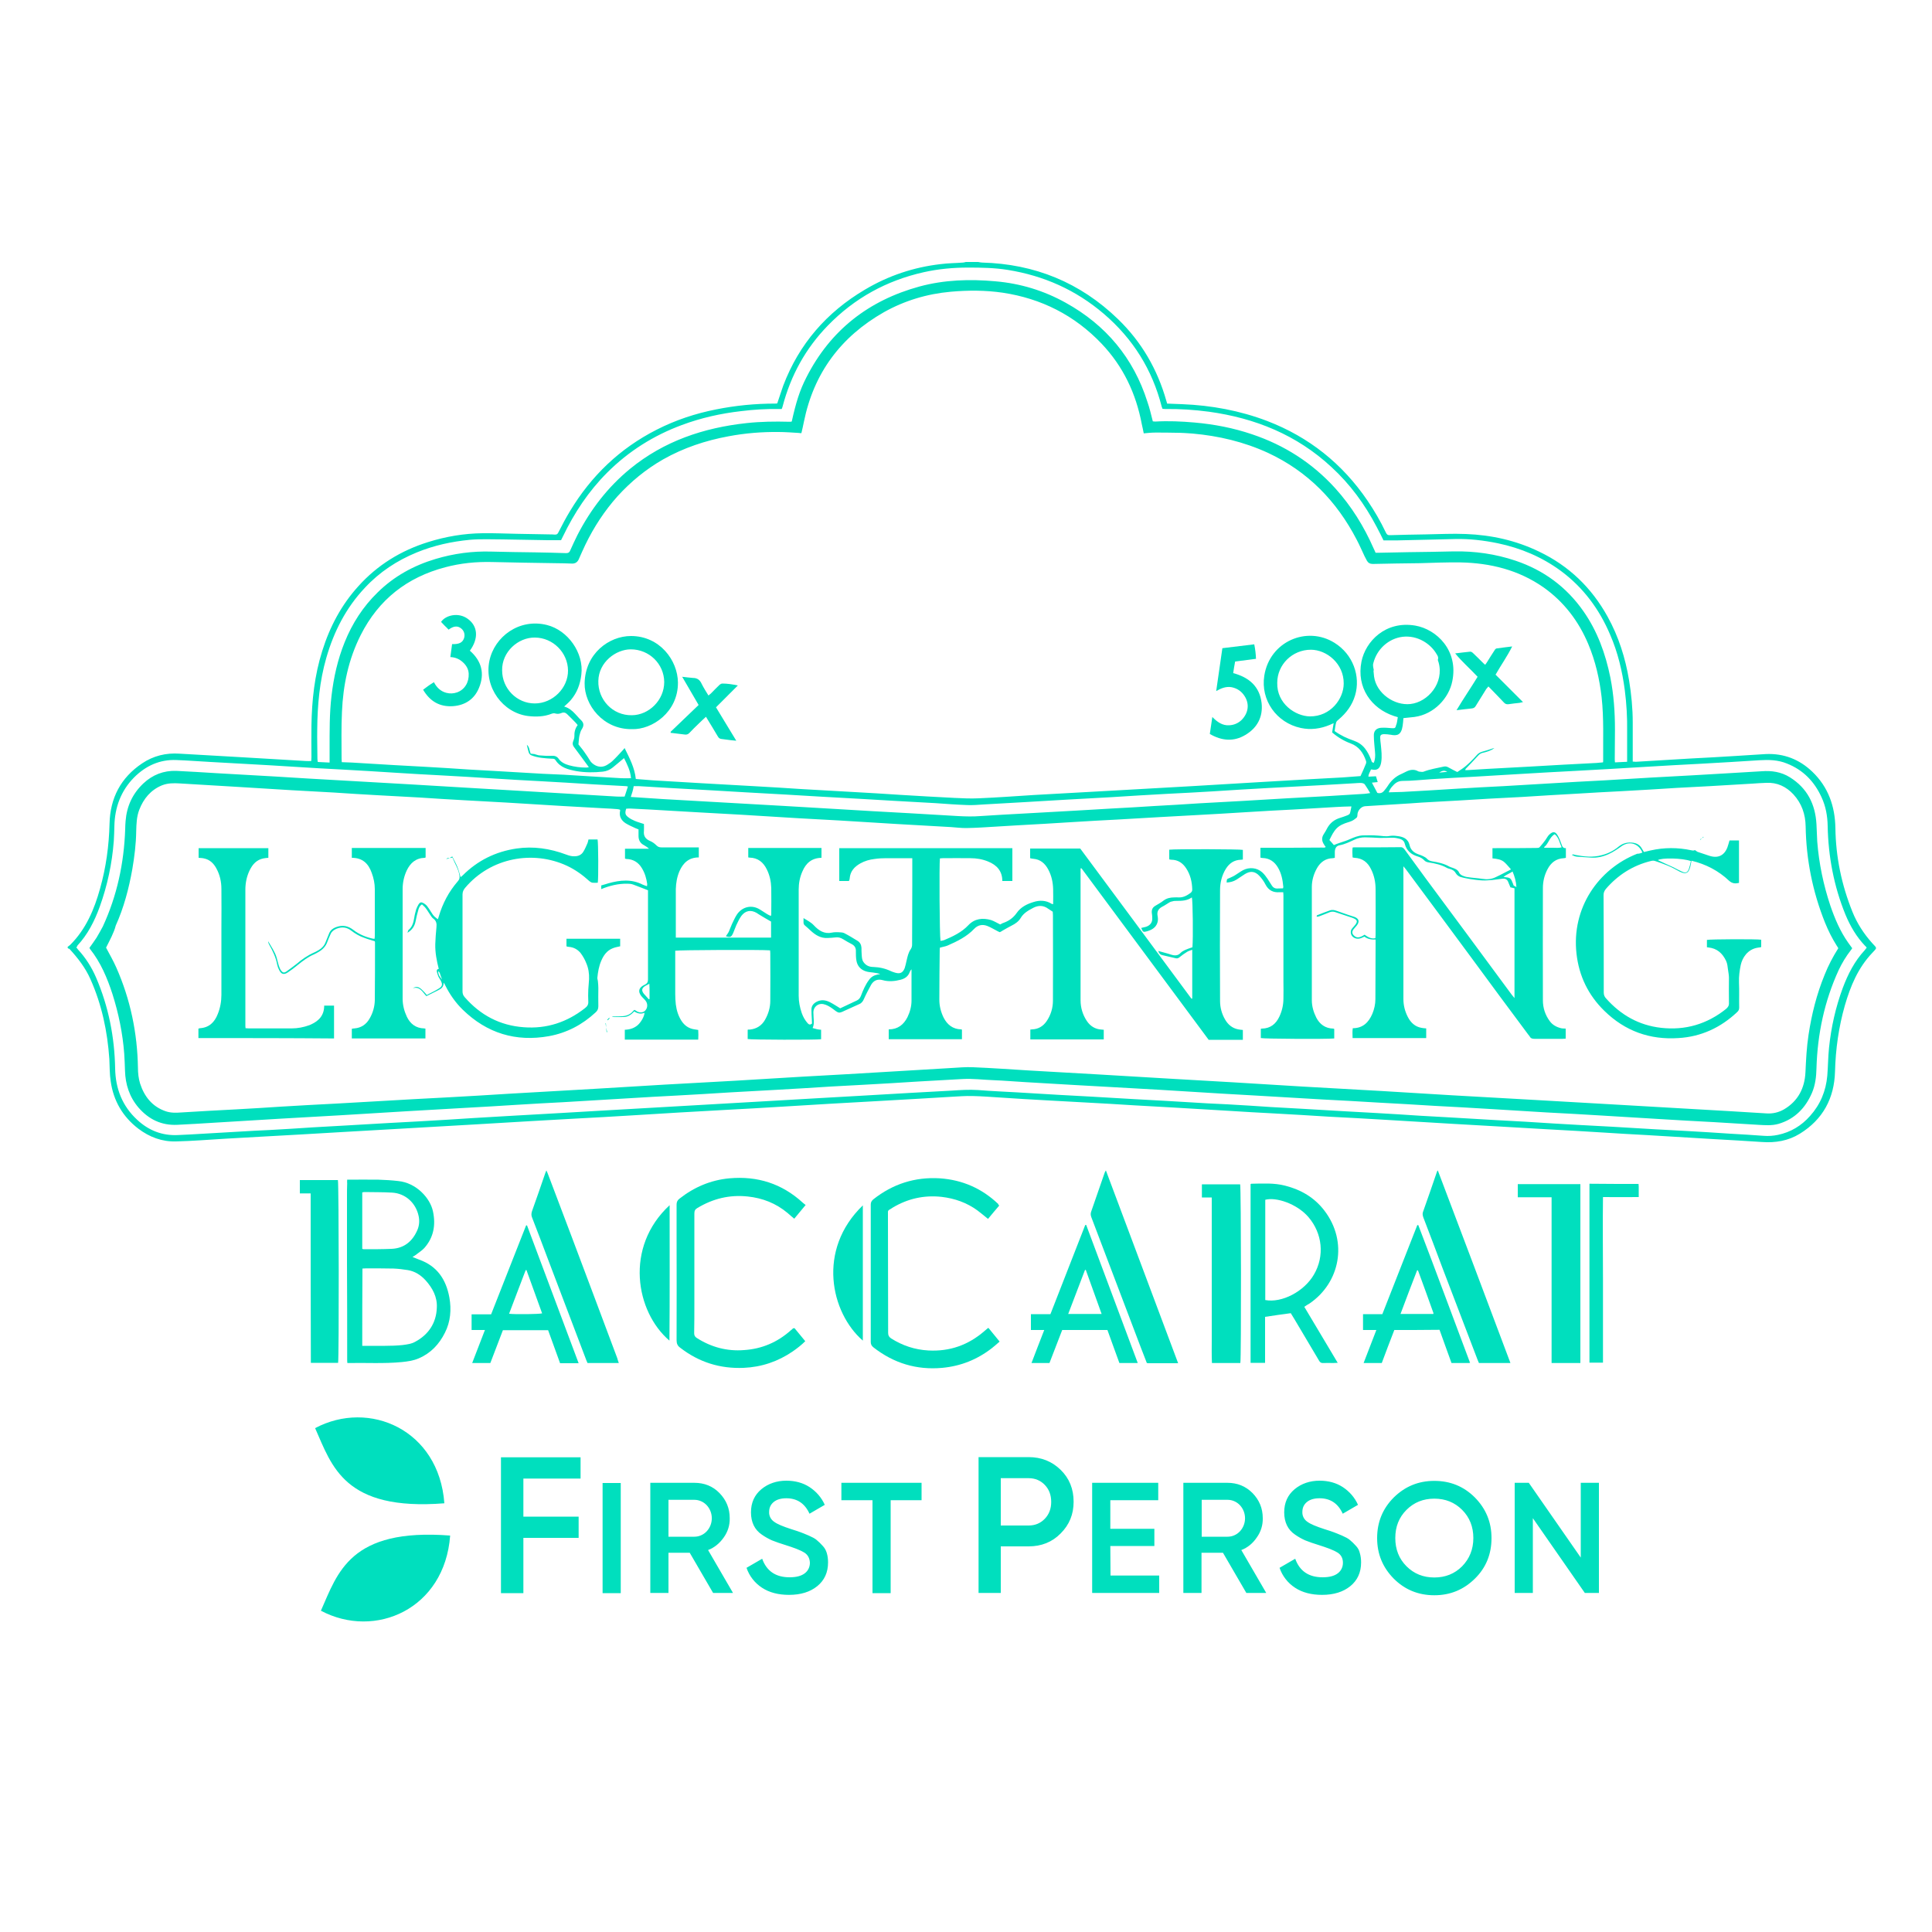 <?xml version="1.0" encoding="UTF-8"?> <svg xmlns="http://www.w3.org/2000/svg" xmlns:xlink="http://www.w3.org/1999/xlink" version="1.1" id="Layer_1" x="0px" y="0px" viewBox="0 0 1000 1000" style="enable-background:new 0 0 1000 1000;" xml:space="preserve"> <path id="Shape_00000040541709403781856770000002505458042668340373_" style="fill:#00DFBE;" d="M374.6,795.8 c2.1-2.9,3.2-6.4,3.1-10c0-5.1-1.8-9.4-5.3-13s-7.9-5.3-13-5.3h-22.8v57h9.4v-20.8h11l12.1,20.8h10.3l-12.9-22.2 C369.7,801.1,372.5,798.8,374.6,795.8L374.6,795.8L374.6,795.8z M359.4,795.4H346v-19.1h13.4c2.4,0,4.7,1,6.4,2.8 c3.5,3.8,3.5,9.7,0,13.5C364.1,794.4,361.8,795.4,359.4,795.4L359.4,795.4z M425.7,800c-0.9-1-1.9-2-3-2.9c-0.9-0.8-2.3-1.5-4.1-2.3 c-1.8-0.8-3.2-1.3-4.2-1.7s-2.6-0.9-4.8-1.6c-4.3-1.4-7.3-2.6-9-3.9c-1.6-1.1-2.6-3-2.5-5c0-2.2,0.8-3.9,2.4-5.2s3.8-1.9,6.5-1.9 c5.6,0,9.6,2.7,12,8l7.9-4.6c-1.7-3.8-4.4-6.9-7.9-9.2c-3.4-2.2-7.4-3.3-12-3.3c-5,0-9.4,1.5-12.9,4.4c-3.6,3-5.4,7-5.4,12 c0,2.6,0.5,4.8,1.4,6.7s2.4,3.6,4.2,4.8c1.7,1.2,3.5,2.2,5.3,3c2.2,0.9,4.4,1.6,6.6,2.3c4.8,1.5,8.2,2.8,10.1,4s2.8,3,2.9,5.3 c0,2.1-0.9,4.1-2.6,5.4c-1.8,1.4-4.4,2.1-7.9,2.1c-7.2,0-11.9-3.2-14.2-9.6l-8.1,4.7c1.4,4.2,4.3,7.9,8,10.3c3.8,2.5,8.5,3.7,14,3.7 c6,0,10.9-1.5,14.6-4.5s5.6-7.1,5.6-12.3c0-1.7-0.2-3.4-0.7-5C427.5,802.4,426.8,801.1,425.7,800L425.7,800z M435.5,776.5h16.1v48.1 h9.4v-48.1h16v-9h-41.5V776.5L435.5,776.5z M259.3,824.6h11.6V796h28.6v-11h-28.6v-19.7h29.6v-11h-41.2V824.6L259.3,824.6z M311.9,824.6h9.4v-57h-9.4V824.6z M574.7,800.2h22.8v-8.9h-22.8v-14.8h24.8v-9h-34.2v57H600v-9h-25.2L574.7,800.2L574.7,800.2z M742.4,766.5c-8.3,0-15.2,2.9-21,8.6c-5.7,5.7-8.6,12.7-8.6,21s2.9,15.2,8.6,21c5.7,5.7,12.7,8.6,21,8.6s15.2-2.9,21-8.6 s8.6-12.7,8.6-21s-2.9-15.2-8.6-21C757.6,769.3,750.6,766.5,742.4,766.5L742.4,766.5L742.4,766.5z M756.8,810.7 c-3.9,3.9-8.7,5.8-14.4,5.8s-10.5-1.9-14.4-5.8c-3.9-3.9-5.8-8.8-5.8-14.6c0-5.9,1.9-10.7,5.8-14.6c3.9-3.9,8.7-5.8,14.4-5.8 s10.5,1.9,14.4,5.8c3.9,3.9,5.8,8.8,5.8,14.6S760.6,806.8,756.8,810.7L756.8,810.7z M650.5,795.8c2.1-2.9,3.2-6.4,3.1-10 c0-5.1-1.8-9.4-5.3-13c-3.6-3.6-7.9-5.3-13-5.3h-22.8v57h9.4v-20.8H633l12.1,20.8h10.3l-12.9-22.2 C645.7,801.1,648.5,798.8,650.5,795.8L650.5,795.8z M635.4,795.4H622v-19.1h13.4c2.4,0,4.7,1,6.4,2.8c3.5,3.8,3.5,9.7,0,13.5 C640.1,794.4,637.8,795.4,635.4,795.4L635.4,795.4L635.4,795.4z M701.7,800c-0.9-1-1.9-2-3-2.9c-0.9-0.8-2.3-1.5-4.1-2.3 s-3.2-1.3-4.2-1.7s-2.6-0.9-4.8-1.6c-4.3-1.4-7.3-2.6-9-3.9c-1.6-1.1-2.6-3-2.5-5c0-2.2,0.8-3.9,2.4-5.2c1.6-1.3,3.8-1.9,6.5-1.9 c5.6,0,9.6,2.7,12,8l7.9-4.6c-1.7-3.8-4.4-6.9-7.9-9.2c-3.4-2.2-7.4-3.3-12-3.3c-5,0-9.4,1.5-12.9,4.4c-3.6,3-5.4,7-5.4,12 c0,2.6,0.5,4.8,1.4,6.7s2.4,3.6,4.2,4.8c1.7,1.2,3.5,2.2,5.3,3c2.2,0.9,4.4,1.6,6.6,2.3c4.8,1.5,8.2,2.8,10.1,4 c1.9,1.2,2.8,3,2.8,5.3c0,2.1-0.9,4.1-2.6,5.4c-1.8,1.4-4.4,2.1-7.9,2.1c-7.2,0-11.9-3.2-14.2-9.6l-8.1,4.7c1.4,4.2,4.3,7.9,8,10.3 c3.8,2.5,8.5,3.7,14,3.7c6,0,10.9-1.5,14.6-4.5c3.7-3,5.6-7.1,5.6-12.3c0-1.7-0.2-3.4-0.7-5C703.5,802.4,702.8,801.1,701.7,800 L701.7,800L701.7,800z M532.4,754.2h-25.9v70.3H518v-24.1h14.4c6.6,0,12.2-2.2,16.6-6.7c4.5-4.5,6.7-9.9,6.7-16.4 c0-6.6-2.2-12.1-6.7-16.5C544.5,756.4,539,754.2,532.4,754.2L532.4,754.2z M540.8,786.1c-2.2,2.3-5,3.5-8.4,3.5H518v-24.5h14.4 c3.4,0,6.2,1.2,8.4,3.5s3.3,5.2,3.3,8.8C544.1,780.9,543,783.8,540.8,786.1L540.8,786.1L540.8,786.1z M818.2,767.5v38.7l-26.9-38.7 H784v57h9.4v-38.7l26.9,38.7h7.3v-57H818.2L818.2,767.5z"></path> <path id="Path-5_00000070797526694466132510000000040002632244785069_" style="fill-rule:evenodd;clip-rule:evenodd;fill:#00DFBE;" d=" M163.1,739.2c28-14.9,64.1,0.8,66.9,38.9C178.1,782.2,171.8,758.8,163.1,739.2z"></path> <path id="Path-7_00000149367024305364704460000002479639474513150353_" style="fill-rule:evenodd;clip-rule:evenodd;fill:#00DFBE;" d=" M166.1,833.7c28,14.9,64.1-0.8,66.9-38.9C181.1,790.8,174.8,814.1,166.1,833.7z"></path> <path style="fill:#00DFBE;" d="M35,490.1c0.5-0.4,1-0.7,1.4-1.1c8.1-8.1,12.4-18.3,15.4-29.1c3.1-11,4.6-22.1,4.9-33.6 c0.3-13.2,5.8-23.8,16.9-31.2c5.8-3.9,12.3-5.5,19.4-5c9.9,0.6,19.8,1.1,29.7,1.7c11.9,0.7,23.8,1.4,35.6,2.1c0.9,0.1,1.7,0,2.8,0 c0-0.7,0.1-1.3,0.1-2c0-5.4-0.1-10.8,0-16.3c0.2-13.1,1.6-26.1,5.6-38.7c3.9-12.5,9.9-23.8,18.7-33.5c9.9-11,22-18.4,36-22.8 c9.2-2.9,18.7-4.5,28.3-4.6c5.9-0.1,11.8,0.2,17.8,0.3c5.6,0.1,11.2,0.2,16.8,0.3c0.9,0,1.8,0,2.6,0.1c1,0.1,1.6-0.2,2-1.1 c1.9-3.7,3.8-7.4,6-11c11-18.3,25.8-32.5,44.9-42.2c9.8-5,20.1-8.4,30.8-10.5c10-2,20.1-3,30.3-3c0.4,0,0.9,0,1.3-0.1 c1.1-3.1,2-6.2,3.1-9.2c8.2-21.6,22.5-38,42.3-49.7c12.1-7.2,25.2-11.6,39.2-13.2c3.8-0.5,7.7-0.5,11.6-0.8c0.5,0,0.9-0.2,1.4-0.3 c2.1,0,4.2,0,6.4,0c0.7,0.1,1.3,0.3,2,0.3c27.2,0.7,50.8,10.3,70.4,29.3c12.2,11.8,20.4,26,25,42.3c0.1,0.4,0.3,0.8,0.4,1.4 c2.6,0.1,5.2,0.2,7.8,0.3c15.1,0.6,29.8,3.3,44,8.7c21.6,8.3,38.9,22.1,51.9,41.2c3.6,5.3,6.8,10.8,9.5,16.5 c0.5,1.1,1.1,1.5,2.3,1.4c6.1-0.2,12.2-0.3,18.3-0.4c6.9-0.1,13.8-0.5,20.8-0.2c13.2,0.5,25.9,3.3,37.9,9.1 c15.5,7.4,27.2,18.7,35.5,33.7c5.7,10.3,9.2,21.4,11.1,32.9c1.2,7.3,1.9,14.6,1.9,21.9c0,6,0,12.1,0,18.1c0,0.7,0,1.3,0,2.1 c0.7,0,1.1,0.1,1.6,0.1c9.5-0.6,18.9-1.1,28.4-1.7c7.7-0.4,15.3-0.8,23-1.3c5.3-0.3,10.6-0.7,15.9-1c9.3-0.4,17.3,2.7,24,9.1 c8.3,7.9,11.8,17.9,12,29.2c0.2,15,3.2,29.4,8.8,43.3c2.4,6,5.9,11.4,10.2,16.2c2.6,2.9,2.8,2.2,0,5.2c-7.3,7.7-11.2,17.1-14.1,27.1 c-3.2,11.2-4.8,22.6-5.1,34.3c-0.4,13.7-6.2,24.7-18.2,32.1c-6,3.7-12.6,4.8-19.6,4.3c-8.3-0.6-16.7-1-25-1.5 c-11.6-0.7-23.3-1.4-34.9-2.1c-7.4-0.4-14.8-0.8-22.2-1.3c-9.8-0.6-19.5-1.2-29.3-1.7c-8-0.5-16.1-0.9-24.1-1.4 c-8.2-0.5-16.3-0.9-24.5-1.4c-11.7-0.7-23.4-1.4-35.1-2.1c-9.6-0.6-19.3-1.1-28.9-1.6c-9.6-0.6-19.2-1.2-28.7-1.7 c-7.5-0.4-15.1-0.8-22.6-1.3c-9.5-0.6-19-1.1-28.6-1.7c-7.1-0.4-14.2-0.8-21.3-1.2c-8-0.5-15.9-1-23.9-1.4 c-7.3-0.4-14.6-0.8-21.8-1.2c-7.7-0.4-15.4-0.9-23.1-1.4c-4.9-0.3-9.7-0.7-14.6-0.8c-3.7-0.1-7.3,0.2-11,0.4 c-5.6,0.3-11.2,0.7-16.8,1c-7.6,0.4-15.2,0.9-22.8,1.3c-7.7,0.4-15.4,0.9-23.1,1.3c-8.3,0.5-16.5,1-24.8,1.5 c-9.9,0.6-19.8,1.2-29.7,1.7c-7.7,0.4-15.4,0.9-23.1,1.3c-8.2,0.5-16.4,1-24.6,1.5c-10,0.6-19.9,1.2-29.9,1.7 c-7.7,0.4-15.3,0.9-23,1.3c-9.6,0.6-19.2,1.1-28.7,1.7c-7.5,0.4-15.1,0.9-22.6,1.3c-7.5,0.4-15.1,0.9-22.6,1.3 c-7.6,0.4-15.2,0.9-22.8,1.3c-7.4,0.4-14.8,0.9-22.2,1.3c-5.4,0.3-10.8,0.6-16.2,0.9c-7.7,0.4-15.3,0.9-23,1.3 c-8.5,0.5-16.9,1.2-25.4,1.4c-7.2,0.2-13.7-2.2-19.5-6.6c-8.1-6.2-12.9-14.5-14.3-24.5c-0.6-3.8-0.5-7.7-0.7-11.5 c-1-14.4-3.9-28.2-9.8-41.4c-2.6-5.9-6.5-10.9-10.8-15.6c-0.2-0.2-0.5-0.2-0.8-0.3C35,490.6,35,490.3,35,490.1z M54.9,490.5 c1.8,3.4,3.7,6.7,5.3,10.3c7.3,16.5,10.9,33.9,11.2,51.9c0,2.7,0.3,5.5,1.1,8.1c2.2,6.8,6.3,12,13.3,14.4c2.7,0.9,5.4,0.8,8.1,0.6 c9.5-0.6,18.9-1.1,28.4-1.6c7.7-0.4,15.4-0.9,23.1-1.4c9.6-0.6,19.3-1.1,28.9-1.6c7.6-0.4,15.2-0.9,22.8-1.3 c11.5-0.7,23-1.3,34.5-1.9c10.7-0.6,21.4-1.2,32.1-1.9c15.1-0.9,30.2-1.7,45.4-2.6c11.6-0.7,23.3-1.4,34.9-2.1 c12.1-0.7,24.1-1.3,36.2-2c11.6-0.7,23.3-1.4,34.9-2.1c7.8-0.5,15.6-0.8,23.3-1.3c9.6-0.6,19.2-1.1,28.7-1.7 c8.4-0.5,16.8-1,25.2-1.5c3.8-0.2,7.6-0.6,11.4-0.4c9.8,0.4,19.5,1.1,29.3,1.7c11.7,0.7,23.4,1.3,35.1,2c11.8,0.7,23.6,1.4,35.4,2.1 c11.6,0.7,23.1,1.3,34.7,2c12,0.7,24,1.5,36,2.2c13.6,0.8,27.3,1.5,40.9,2.3c12.1,0.7,24.1,1.5,36.2,2.2c14.2,0.8,28.4,1.6,42.6,2.4 c12.8,0.7,25.6,1.5,38.4,2.2c14.4,0.8,28.9,1.7,43.3,2.5c12.9,0.7,25.9,1.5,38.8,2.3c3.2,0.2,6.2-0.5,9-2.1 c7.3-4.3,10.7-11,11.1-19.2c0.3-6.5,0.6-12.9,1.6-19.4c1.6-10.6,4.2-21,8.3-31c1.9-4.8,4.3-9.4,7.1-13.8c-0.3-0.5-0.5-0.9-0.8-1.3 c-2.4-3.8-4.4-7.8-6.1-12c-6.4-16-9.7-32.5-10-49.7c-0.1-6.3-2-11.9-6.3-16.6c-3.8-4.1-8.5-6.3-14.1-6c-2.4,0.1-4.7,0.2-7.1,0.4 c-7.3,0.4-14.7,0.9-22,1.3c-5.7,0.3-11.3,0.6-17,0.9c-9.5,0.6-19,1.2-28.5,1.7c-7.8,0.4-15.6,0.8-23.3,1.3 c-9.5,0.5-18.9,1.1-28.4,1.7c-5.7,0.3-11.4,0.6-17.2,0.9c-9.8,0.6-19.5,1.2-29.3,1.7c-3.7,0.2-7.3,0.4-11,0.7 c-4.8,0.3-9.6,0.6-14.4,0.9c-3.2,0.2-6.3,0.4-9.5,0.6c-2.1,0.2-3.9,2.4-3.9,4.5c0,0.5-0.1,1.2-0.5,1.5c-0.8,0.7-1.7,1.3-2.6,1.7 c-1.4,0.6-3,0.9-4.4,1.6c-1.2,0.5-2.3,1.2-3.2,2.1c-1.7,1.7-2.7,3.9-3.8,6.1c0.9,1,1.7,1.8,2.3,2.6c1.3-0.5,2.2-0.9,3.2-1.2 c1.7-0.6,3.5-1.1,5.2-1.9c2.1-0.9,4.2-1.8,6.6-1.9c2.5-0.1,5.1-0.1,7.7,0.1c2,0.1,4,0.6,6.1,0.2c1.2-0.2,2.5-0.2,3.7,0 c3.1,0.3,5.9,1.2,6.7,4.8c0.6,2.5,2.3,3.9,4.6,4.7c0.8,0.3,1.5,0.5,2.3,0.9c0.7,0.4,1.5,0.7,2,1.3c0.8,0.9,1.7,1.2,2.7,1.4 c3,0.5,6,1.1,8.7,2.6c0.7,0.4,1.5,0.6,2.3,0.9c1.3,0.5,2.5,1,3.1,2.5c0.3,0.6,1,1.1,1.6,1.4c0.9,0.4,1.9,0.7,2.8,0.8 c2.5,0.4,5.1,0.5,7.6,0.9c2.4,0.4,4.7,0.2,6.9-0.9c2.6-1.2,5.1-2.6,7.9-4c-1.2-1.3-2.1-2.5-3.3-3.6c-1.7-1.6-4-1.9-6.3-2.1 c0-1.8,0-3.4,0-5.3c0.8,0,1.5,0,2.1,0c6.9,0,13.7,0,20.6-0.1c0.6,0,1.4,0,1.7-0.4c1.1-1.2,2.1-2.5,3-3.7c0.6-0.8,1-1.7,1.7-2.5 c2.2-2.3,3.5-1.9,4.7,0.2c0.8,1.4,1.4,2.9,1.9,4.4c0.4,1.2,0.8,2.2,2.3,2.1c0,1.8,0,3.4,0,5c-0.4,0.1-0.8,0.2-1.1,0.2 c-4,0.2-6.6,2.3-8.4,5.7c-1.6,3-2.4,6.3-2.4,9.7c0,19.4-0.1,38.8,0,58.2c0,3.9,1.2,7.6,3.6,10.8c1.4,1.9,3.4,3,5.8,3.6 c0.8,0.2,1.6,0.1,2.4,0.2c0,1.8,0,3.4,0,5.2c-0.6,0-1.2,0.1-1.7,0.1c-4.8,0-9.6,0-14.4,0c-1.1,0-2-0.2-2.5-1.2 c-0.2-0.3-0.4-0.6-0.7-0.9c-9.9-13.3-19.8-26.6-29.6-40c-11.2-15.2-22.5-30.4-33.7-45.5c-0.3-0.5-0.8-0.9-1.4-1.7c0,1,0,1.5,0,2.1 c0,22.2,0,44.4,0,66.6c0,3.3,0.8,6.4,2.3,9.3c1.5,2.9,3.7,5,7,5.6c0.8,0.2,1.6,0.2,2.5,0.3c0,1.7,0,3.3,0,5c-12.7,0-25.4,0-38.1,0 c0-1.8-0.2-3.4,0.1-5.1c5.2,0,8.2-3,10.1-7.4c1-2.4,1.6-5,1.6-7.6c0-9.5,0.1-19,0.1-28.4c0-0.8,0-1.6,0-2.5 c-2.3,0.1-4.2-0.3-5.8-1.5c-0.7,0.3-1.2,0.6-1.8,0.8c-2.2,0.8-4.5-0.2-5.1-2.1c-0.3-1.1-0.2-2.1,0.6-3c0.6-0.7,1.2-1.3,1.7-2 c1.1-1.5,0.9-2.3-0.8-3.1c-0.6-0.3-1.3-0.5-1.9-0.7c-2.6-0.9-5.2-1.7-7.8-2.6c-0.9-0.3-1.8-0.3-2.7,0c-1.8,0.7-3.7,1.5-5.6,2.2 c-0.4,0.1-0.8,0.2-1.3,0.2c0-0.5,0.1-0.8,0.3-0.8c2.2-0.9,4.4-1.7,6.6-2.5c1.1-0.4,2.2-0.2,3.3,0.2c2,0.7,4,1.4,6,2.1 c1.1,0.4,2.3,0.7,3.4,1.1c2.3,0.9,2.7,2.4,1.2,4.4c-0.5,0.7-1.2,1.3-1.7,2c-1,1.3-0.8,2.4,0.4,3.4c1.1,1,2.3,0.9,3.5,0.4 c0.6-0.3,1.2-0.6,1.8-1c1.7,1.2,3.4,2.3,5.6,1.8c0-0.5,0.1-1,0.1-1.5c0-7.9,0.1-15.8,0-23.8c0-3.6-0.7-7.1-2.3-10.3 c-1.7-3.6-4.4-5.8-8.6-6c-0.3,0-0.6-0.1-1-0.2c-0.1-1.7-0.2-3.4,0-5.1c0.3-0.1,0.5-0.1,0.6-0.1c8.1,0,16.2,0,24.3-0.1 c1.1,0,1.5,0.6,2.1,1.3c3.6,4.9,7.2,9.9,10.8,14.8c14.9,20.1,29.8,40.2,44.6,60.3c0.4,0.5,0.8,1,1.4,1.7c0-19.1,0-37.9,0-56.8 c-0.8-0.2-1.4-0.4-2.1-0.5c-0.4-1-0.8-2-1.2-2.9c-0.5-1.2-1.5-1.7-2.7-1.6c-1.9,0.2-3.7,0.5-5.6,0.7c-1.7,0.1-3.5,0.3-5.2,0.2 c-2-0.1-4.1-0.4-6.1-0.7c-1.7-0.3-3.4-0.6-5.1-1.1c-0.9-0.3-1.8-1-2.3-1.8c-0.7-1.3-1.7-1.9-3-2.3c-0.6-0.2-1.2-0.3-1.7-0.6 c-2.9-1.6-6-2.3-9.3-2.8c-0.8-0.1-1.7-0.4-2.2-0.9c-1-1.1-2.2-1.8-3.6-2.2c-3.4-1-5.8-3-6.7-6.6c-0.3-1.3-1.2-2.1-2.5-2.5 c-1.5-0.4-2.9-0.7-4.4-0.6c-2,0.1-4.1,0.1-6.2,0.1c-2.5-0.1-5-0.3-7.5-0.3c-1.9,0-3.8,0.4-5.6,1.3c-2.4,1.1-4.8,2.3-7.5,2.8 c-1.7,0.3-2.4,1.5-2.5,3.3c0,1,0,2.1,0,3.2c-0.5,0.1-0.8,0.2-1.1,0.2c-3.7,0.1-6.3,2-8.1,5.1c-1.7,3-2.7,6.3-2.7,9.8 c0,19.5,0,39,0,58.6c0,3.2,0.9,6.2,2.3,9c1.8,3.5,4.7,5.6,8.8,5.7c0.2,0,0.3,0.1,0.5,0.2c0,1.7,0,3.3,0,4.9 c-3.9,0.4-36.8,0.2-38-0.2c0-1.6,0-3.2,0-4.8c0.3-0.1,0.5-0.1,0.6-0.1c4.4-0.1,7.2-2.4,9-6.2c1.4-3,2.1-6.1,2.1-9.4 c0.1-2.9,0-5.7,0-8.6c0-15,0-29.9,0-44.9c0-0.5-0.1-1-0.1-1.5c-0.7,0-1.2,0-1.8,0c-3.3,0.3-5.8-0.9-7.4-4c-0.8-1.6-1.9-3.1-3.1-4.4 c-2.3-2.5-4.7-2.7-7.5-1c-1.5,0.9-2.9,2-4.4,2.9c-1.6,1-3.3,1.4-5.1,1.5c0.1-1.9,0.1-1.8,1.4-2.3c1.1-0.5,2.3-1,3.3-1.7 c1.3-0.8,2.5-1.7,3.8-2.4c3.3-1.7,7.2-1.3,9.9,1.1c1.1,1,2,2.2,2.8,3.4c0.8,1.2,1.5,2.4,2.3,3.6c0.6,0.9,1.5,1.4,2.5,1.4 s2.1-0.1,3.2-0.1c0.1-0.5,0.2-0.8,0.1-1.1c-0.3-3.4-1-6.7-2.7-9.6c-1.8-3.1-4.4-4.9-8-5c-0.4,0-0.7-0.1-1.1-0.2c0-1.7,0-3.3,0-5.1 c0.8,0,1.6,0,2.3,0c9.9,0,19.7,0,29.6-0.1c0.6,0,1.3,0.2,1.9-0.3c-0.4-0.5-0.7-0.9-0.9-1.3c-1.2-1.8-1.3-3.6-0.1-5.4 c0.7-1,1.2-2,1.8-3.1c1.5-2.7,3.7-4.4,6.7-5.3c1.2-0.4,2.5-0.8,3.7-1.3c0.5-0.2,1.1-0.5,1.3-1c0.4-1.1,0.5-2.3,0.8-3.6 c-2.7,0.1-5.3,0.1-7.9,0.3c-7.3,0.4-14.7,0.9-22,1.3c-7.8,0.4-15.6,0.8-23.3,1.3c-9.7,0.6-19.4,1.2-29.1,1.7 c-5.5,0.3-11,0.6-16.4,0.9c-7.5,0.4-14.9,0.9-22.4,1.3c-7.7,0.4-15.4,0.8-23.1,1.3c-9.6,0.6-19.3,1.2-28.9,1.7 c-6.1,0.4-12.2,0.7-18.3,1.1c-2.7,0.1-5.4,0.3-8,0.3s-5.2-0.3-7.8-0.5c-9.4-0.5-18.8-1.1-28.2-1.6c-9.8-0.6-19.5-1.2-29.3-1.8 c-7.3-0.4-14.6-0.8-21.8-1.2c-9.8-0.6-19.5-1.2-29.3-1.8c-7.2-0.4-14.4-0.8-21.6-1.2c-5.8-0.3-11.6-0.7-17.4-1 c-6.2-0.4-12.3-0.7-18.5-1c-0.7,0-1.4,0-2.1,0.1c-0.7,2.3-0.5,3.2,1.1,4.4c1,0.8,2.2,1.4,3.4,1.9c1.4,0.6,2.9,1,4.7,1.6 c0,1.1,0.1,2.4,0,3.6c-0.3,2.6,0.8,4.2,3.2,5.2c1.2,0.5,2.3,1.3,3.2,2.2c0.8,0.8,1.5,1.1,2.6,1.1c5.8,0,11.6,0,17.4,0 c0.7,0,1.3,0,2,0c0,1.9,0,3.5,0,5.2c-5.1,0-8.1,2.8-10,7.1c-1.3,3-1.8,6.1-1.9,9.3c0,7.7,0,15.5,0,23.2c0,0.6,0,1.2,0,1.9 c16.5,0,32.8,0,49.3,0c0-1.5,0-2.9,0-4.4c0-1.4,0-2.8,0-3.9c-2-1.1-3.6-2.1-5.3-3.1c-0.8-0.4-1.5-1-2.2-1.4c-3-1.7-5.8-1.2-7.9,1.6 c-1,1.4-1.8,3.1-2.6,4.8c-0.6,1.3-1,2.7-1.6,4c-1,2.2-1.5,2.4-3.8,1.7c0.5-0.8,1.1-1.5,1.5-2.3c0.6-1.3,1.1-2.8,1.7-4.1 c0.8-1.6,1.5-3.3,2.5-4.8c2.5-3.8,7.4-5.5,12-2.6c1.2,0.8,2.4,1.5,3.6,2.3c0.6,0.4,1.3,0.7,2,1c0.1-0.4,0.2-0.5,0.2-0.7 c0-4.6,0.1-9.2,0-13.8c-0.1-3.3-0.8-6.6-2.3-9.6c-1.8-3.7-4.6-6-8.9-6.1c-0.2,0-0.5-0.1-0.7-0.1c0-1.7,0-3.3,0-4.9 c12.7,0,25.3,0,37.9,0c0,1.7,0,3.4,0,5.1c-5.1,0.1-8.1,2.8-9.9,7.1c-1.3,2.9-1.9,6.1-1.9,9.3c0,18.3,0,36.7,0,55 c0,3.1,0.6,6.1,1.6,9c0.7,2,1.7,3.7,3.1,5.3c0.7,0.7,1.3,0.8,2.2,0.1c0-0.7-0.1-1.5-0.1-2.3c-0.1-1.6-0.2-3.1-0.2-4.7 c-0.1-2.1,1-3.4,2.7-4.3c2.3-1.2,4.6-0.9,6.8,0.2c1.8,0.9,3.4,2,5.4,3.2c2.7-1.3,5.7-2.7,8.7-4.1c1-0.5,1.6-1.3,2-2.3 c1.1-2.9,2.3-5.8,4.2-8.3c1.1-1.6,2.6-2.4,4.5-2.8c0.4-0.1,0.8-0.1,1.3-0.2c-1.2-0.5-2.4-0.6-3.6-0.8c-1.2-0.2-2.5-0.2-3.7-0.6 c-2.7-0.8-4.5-2.7-5-5.5c-0.3-1.6-0.3-3.2-0.3-4.8c0.1-1.8-0.6-3-2.1-3.8s-3-1.6-4.4-2.5c-1.3-0.8-2.5-1.2-4-1 c-1.3,0.2-2.7,0.2-4.1,0.3c-3.6,0.2-6.3-1.5-8.8-3.8c-1-0.9-1.9-1.8-2.9-2.6c-0.5-0.4-0.8-0.9-0.8-1.6s0-1.3,0-2.3 c2.1,1.3,3.9,2.2,5.3,3.7c2.6,2.8,5.5,4.7,9.5,3.8c0.9-0.2,1.9-0.2,2.8-0.2c1.1,0.1,2.3,0,3.3,0.4c2.4,1.2,4.8,2.7,7.1,4.1 c1.3,0.8,1.9,2.1,2,3.6c0,1.1,0,2.2,0.1,3.4c0.1,1.4,0.1,2.7,0.9,3.9c1.2,1.8,3,2.6,5.1,2.6c3.2,0.1,6.3,0.8,9.2,2.2 c0.7,0.3,1.5,0.6,2.3,0.8c2.5,0.7,3.9-0.1,4.8-2.5c0.4-1.2,0.6-2.4,0.9-3.6c0.5-2.1,0.9-4.3,2.2-6.1c0.5-0.8,0.7-1.5,0.7-2.4 c0-10.5,0.1-20.9,0.1-31.4c0-3.7,0-7.5,0-11.2c0-0.7,0-1.3,0-2.1c-0.8,0-1.5,0-2.1,0c-3.8,0-7.6,0-11.4,0c-2,0-4,0.1-6,0.4 c-2.6,0.3-5.1,1-7.4,2.3c-3,1.7-5.2,4-5.5,7.7c0,0.5-0.2,1-0.4,1.4c-1.7,0-3.3,0-5,0c0-5.7,0-11.3,0-17c29.9,0,59.8,0,89.6,0 c0,5.7,0,11.3,0,17c-1.8,0-3.5,0-5.2,0c0-5.2-2.9-8.3-7.4-10.1c-2.9-1.2-6-1.7-9.1-1.7c-4.8-0.1-9.6,0-14.4,0c-0.5,0-1,0.1-1.4,0.1 c-0.4,3-0.2,40,0.3,42.7c0.7-0.1,1.3-0.2,1.9-0.4c4.5-1.9,9-4,12.5-7.7c3.3-3.5,7.4-3.9,11.7-2.7c1.6,0.5,3.1,1.5,4.8,2.3 c0.6-0.3,1.2-0.7,1.9-0.9c2.7-1,4.9-2.6,6.6-5c2.1-3.1,5.4-4.7,8.7-5.7c3.1-1,6.4-1,9.4,0.9c0.2,0.1,0.4,0.1,0.8,0.2 c0-2.7,0.1-5.2,0-7.8c-0.1-3.5-0.8-6.9-2.5-10.1s-4.1-5.3-7.8-5.6c-0.5,0-1.1-0.2-1.6-0.3c0-1.8,0-3.4,0-5c8.7,0,17.3,0,25.9,0 l0.1,0.1c18.5,24.9,36.9,49.8,55.4,74.8c0.7,0.9,1.3,1.8,2,2.7c0,0,0.1,0.1,0.2,0.1c0.1,0,0.1,0,0.2,0c0.1,0,0.1-0.1,0.1,0 c0-8.4,0-16.7,0-25.3c-1,0.4-2,0.6-2.7,1.1c-1.3,0.8-2.6,1.7-3.8,2.7c-0.6,0.5-1.2,0.8-2,0.6c-2.3-0.5-4.6-1.1-6.9-1.6 c-1.1-0.2-1.8-0.9-2.2-2.2c0.6,0.2,1,0.3,1.4,0.4c1.7,0.5,3.5,0.9,5.2,1.5c1.9,0.6,3.6,0.7,5.1-1c0.6-0.6,1.4-1,2.2-1.4 c1.2-0.5,2.5-1,3.8-1.4c0.4-4.5,0.2-24.4-0.3-25.8c-2.4,1.7-5.1,1.8-7.9,1.8c-0.7,0-1.4,0-2,0.2c-0.7,0.1-1.3,0.3-1.9,0.7 c-1.2,0.7-2.3,1.5-3.5,2.1c-2.1,1.1-2.9,2.6-2.4,5c0.4,2,0,4-1.5,5.6c-1.1,1.1-2.5,1.7-3.9,2.1c-2.1,0.6-2.2,0.5-3.1-1.7 c0.8-0.2,1.7-0.4,2.5-0.6c2.3-0.8,3.4-2.4,3.2-4.8c0-0.7-0.1-1.5-0.2-2.2c-0.2-1.6,0.2-2.9,1.7-3.8s3-1.7,4.4-2.8 c1.6-1.2,3.5-1.6,5.4-1.6c0.8,0,1.6-0.1,2.4,0c2.4,0.1,4.3-1,6.1-2.3c0.6-0.5,1-1.1,0.9-1.9c-0.1-3.9-1-7.6-3.1-10.8 c-1.8-2.8-4.3-4.5-7.7-4.5c-0.3,0-0.7-0.1-1.1-0.2c0-0.9,0-1.7,0-2.5c0-0.9,0-1.7,0-2.5c2.9-0.4,36.8-0.3,38.1,0.1c0,1.7,0,3.3,0,5 c-0.4,0-0.7,0.1-1,0.1c-3.5,0.1-6,1.8-7.8,4.7c-2.1,3.4-3,7.2-3,11c-0.1,19.1-0.1,38.3,0,57.4c0,3.4,0.9,6.7,2.6,9.6 c1.5,2.6,3.7,4.5,6.8,5.1c0.8,0.2,1.6,0.2,2.4,0.3c0,1.7,0,3.4,0,5.1c-6,0-11.8,0-17.7,0c-21.9-29.5-43.8-59-65.7-88.6l-0.1-0.1 c-0.1,0-0.1-0.1-0.2-0.1c-0.1,0-0.1,0-0.3,0.1c0,0.3,0,0.7,0,1c0,22.4,0,44.9,0,67.3c0,3.8,1.1,7.4,3.2,10.6 c1.8,2.7,4.3,4.3,7.6,4.5c0.4,0,0.7,0.1,1.2,0.1c0,0.9,0,1.7,0,2.5s0,1.7,0,2.5c-12.8,0-25.4,0-38,0c0-1.8,0-3.4,0-5.1 c0.4,0,0.6-0.1,0.9-0.1c3.2-0.1,5.7-1.6,7.5-4.2c2.2-3.2,3.3-6.9,3.3-10.7c0.1-14.7,0-29.4,0-44.2c0-0.6-0.1-1.2-0.1-1.8 c-0.8-0.5-1.6-1-2.3-1.5c-2.4-1.8-5-1.9-7.6-0.6c-2.5,1.3-5.1,2.7-6.6,5.2c-1.1,1.9-2.8,3.1-4.8,4.1c-1.6,0.8-3.1,1.7-4.7,2.6 c-0.5,0.3-0.9,0.6-1.4,0.8c-0.4-0.2-0.8-0.3-1.1-0.5c-1.8-0.9-3.5-2-5.3-2.7c-2.5-1-4.9-0.6-6.9,1.5c-3.8,4-8.7,6.4-13.7,8.6 c-1.2,0.5-2.6,0.7-4,1.1c0,0.3-0.1,0.7-0.1,1c-0.1,8.7-0.2,17.3-0.2,26c0,3.2,0.8,6.3,2.2,9.2c1.9,3.7,4.8,6,9.1,6.1 c0.2,0,0.3,0.1,0.4,0.2c0,1.7,0,3.3,0,4.9c-12.7,0-25.3,0-37.9,0c0-1.8,0-3.4,0-5.1c4.7,0,7.7-2.4,9.7-6.3c1.3-2.7,2.1-5.6,2.1-8.6 c0-5,0-10,0-15c0-0.4,0-0.8,0-1.2c-0.5,0.5-0.8,1-1,1.6c-0.8,2.1-2.4,3.2-4.6,3.8c-3.1,0.8-6.3,1.1-9.4,0.2 c-2.6-0.7-4.6,0.2-5.9,2.4c-1.3,2.4-2.6,4.8-3.7,7.3c-0.5,1.2-1.2,2.2-2.4,2.7c-2.4,1.1-4.9,2.2-7.3,3.3c-1.1,0.5-2.3,1.2-3.3,1.1 c-1.1-0.2-2.1-1.2-3.1-1.9c-1.5-1.1-3.1-2.1-5-2.5c-2.6-0.5-5,1.4-5.1,4.1c0,0.9,0.1,1.7,0.1,2.6c0.1,1.9,0.4,3.8-0.5,5.7 c0.8,0.2,1.5,0.4,2.2,0.6c0.7,0.2,1.4,0.2,2.2,0.3c0,1.7,0,3.3,0,4.9c-2.2,0.4-36.6,0.3-38-0.1c0-1.6,0-3.2,0-4.8 c0.3-0.1,0.5-0.1,0.6-0.1c0.2,0,0.4,0,0.6,0c3.5-0.4,6.1-2.1,7.8-5.1c1.7-3,2.7-6.3,2.7-9.8c0.1-8.2,0-16.5,0-24.7 c0-0.5-0.1-0.9-0.1-1.4c-4.2-0.4-47.7-0.2-49.1,0.2c0,0.6,0,1.3,0,2c0,6.8,0,13.6,0,20.4c0,1.8,0.1,3.6,0.3,5.4c0.4,3.1,1.3,6,3,8.6 c1.6,2.4,3.8,3.9,6.7,4.3c0.6,0.1,1.2,0.2,1.9,0.3c0.1,1.7,0.1,3.4,0,5c-12.8,0-25.4,0-38,0c0-1.7,0-3.4,0-5.1 c2.6-0.1,4.9-0.8,6.8-2.5c1.7-1.6,3.3-4.4,3.4-6.3c-1.9,0.8-3.7,0.4-5.3-0.7c-1.5,1.6-3.2,2.8-5.3,2.9c-2.1,0.1-4.2,0-6.3,0 c0.3-0.2,0.6-0.3,0.9-0.3c1.4,0,2.9,0,4.3-0.1c2.4-0.1,4.4-0.9,5.9-2.8c0.1-0.2,0.4-0.3,0.6-0.5c0.5,0.3,0.9,0.5,1.3,0.8 c1.7,0.9,3.4,0.6,4.4-0.6c1.2-1.4,1.2-3.5,0-5c-0.5-0.6-1-1.1-1.5-1.6c-2.1-2.1-2.9-4.8,1.1-6.6c1.2-0.6,1.7-1.3,1.7-2.7 c0-14.8,0-29.6,0-44.3c0-0.6,0-1.2,0-1.9c-2.7-1-5.2-2.1-7.8-3c-0.9-0.3-1.8-0.4-2.8-0.4c-4.7-0.1-9.2,1-13.6,2.8c0-0.7,0-1.3,0-1.9 c1.3-0.4,2.5-0.7,3.7-1.1c6-1.7,12-2.3,17.8,0.7c0.6,0.3,1.4,0.5,2.2,0.8c0-0.5,0.1-0.8,0.1-1.1c-0.4-2.9-1.2-5.7-2.8-8.3 c-1.8-3-4.5-4.6-8-4.7c-0.2,0-0.4-0.1-0.7-0.2c0-1.7,0-3.3,0-5.1c4.2,0,8.3,0,12.4,0c-0.8-0.8-1.7-1.3-2.5-1.8c-2-1-2.9-2.6-2.9-4.8 c0-1.1,0-2.2,0-3.4c-0.6-0.2-1.1-0.4-1.5-0.6c-1.7-0.8-3.6-1.6-5.2-2.6c-2.3-1.5-3.5-3.7-2.8-6.6c0-0.1-0.1-0.2-0.1-0.4 c-0.4-0.1-0.9-0.3-1.4-0.3c-2.2-0.2-4.3-0.3-6.5-0.4c-7.2-0.4-14.3-0.8-21.5-1.2c-9.8-0.6-19.7-1.2-29.5-1.8 c-7.3-0.4-14.6-0.8-21.8-1.2c-7.6-0.4-15.2-0.9-22.8-1.4c-7.3-0.4-14.7-0.8-22-1.2c-7.6-0.4-15.2-0.9-22.8-1.4 c-7.3-0.4-14.6-0.8-21.8-1.2c-9.8-0.6-19.5-1.2-29.3-1.8c-9.5-0.6-19-1.1-28.5-1.7c-3.1-0.2-6.2-0.2-9.2,1 c-5.8,2.4-9.5,6.9-11.7,12.6c-1.4,3.6-1.5,7.4-1.6,11.2c-0.1,6.6-0.9,13-2,19.5c-1.8,10.1-4.4,20-8.6,29.3 C59,482.7,56.9,486.5,54.9,490.5z M723.5,371.2c-0.8-0.2-1.4-0.4-2-0.6c-11.7-3.9-19.5-14.7-16.8-28.2c2.1-10.4,12.4-21.2,27.8-18.6 c11.1,1.9,22.5,12.9,19.2,28.8c-1.7,8.6-9.3,17.1-19.6,18.5c-1.9,0.2-3.8,0.4-5.7,0.6c-0.1,1.4-0.2,2.7-0.4,4 c-0.7,4.7-2.8,5.3-6.2,4.6c-1.2-0.2-2.4-0.3-3.5-0.3c-1.6,0.1-2,0.6-1.9,2.1c0,1.1,0.2,2.1,0.3,3.2c0.3,3.1,0.7,6.2,0.2,9.3 c-0.5,2.8-1.7,4.4-4.8,3.7c-0.1,0-0.2,0-0.5,0c-0.4,1.2-1.3,2.2-1.3,3.7c1.4-0.1,2.7-0.1,3.9-0.2c0.3,1.1,0.6,2,0.9,3 c-1.1,0.1-1.9,0.2-3,0.3c1,1.9,1.9,3.6,2.8,5.3c1.5,0.4,2.6,0,3.5-1.1c0.7-0.8,1.3-1.6,1.9-2.5c1.5-2.4,3.5-4.4,6-5.7 c1.2-0.6,2.4-1.1,3.5-1.7c2-1,4.1-1.4,6.2-0.2c0.2,0.1,0.5,0.2,0.7,0.2c0.7,0,1.5,0.3,2.2,0c3.3-1.3,6.9-1.8,10.3-2.6 c0.9-0.2,1.5-0.1,2.3,0.3c1.6,0.9,3.2,1.7,4.8,2.5c0.9-0.6,1.6-1.1,2.4-1.6c2.9-2,5.4-4.6,7.8-7.3c0.7-0.8,1.6-1.3,2.6-1.6 c1.9-0.5,3.7-1.1,5.5-1.7c0.3-0.1,0.6-0.1,0.9-0.2c-1.9,1.4-4,2-6.2,2.5c-0.8,0.2-1.4,0.6-2,1.2c-2.2,2.4-4.4,4.7-6.7,7.1 c-0.1,0.1-0.1,0.3-0.2,0.6c0.5,0,0.9,0,1.4,0c3.2-0.2,6.5-0.4,9.7-0.6c7.4-0.4,14.8-0.8,22.2-1.2c5.8-0.3,11.7-0.7,17.5-1 c5.7-0.3,11.4-0.6,17.2-0.9c1.1-0.1,2.2-0.2,3.3-0.3c0.1-0.4,0.1-0.6,0.1-0.8c-0.1-11,0.4-21.9-0.8-32.9c-1.1-9.5-3.2-18.7-6.9-27.5 c-5-11.9-12.6-21.9-23.2-29.4c-12.9-9-27.5-12.6-43-12.9c-7-0.1-14,0.2-20.9,0.4c-8.2,0.1-16.3,0.2-24.5,0.4c-1.4,0-2.4-0.6-3-1.7 c-0.4-0.8-0.8-1.6-1.2-2.3c-1.4-2.9-2.6-5.8-4.1-8.6c-10.4-20-25.3-35.3-45.9-44.9c-12.4-5.7-25.5-8.8-39.1-10 c-2.8-0.2-5.6-0.4-8.4-0.4c-3.6-0.1-7.2-0.1-10.8-0.1c-2,0-3.9,0.2-6,0.4c-0.3-1.7-0.7-3.2-1-4.7c-3-15.9-9.6-29.9-20.8-41.7 c-14-14.7-31.2-23.4-51.2-26.4c-8.9-1.3-17.9-1.3-26.9-0.5c-12.3,1.1-23.9,4.6-34.6,10.6c-22.3,12.7-36.3,31.5-41.4,56.7 c-0.4,1.9-0.8,3.9-1.3,5.9c-0.5,0-0.8,0-1.2-0.1c-3.5-0.2-7.1-0.5-10.6-0.5c-8.7-0.1-17.3,0.6-25.8,2.2c-12,2.2-23.4,6-34,12 c-8.9,5.1-16.7,11.5-23.6,19.1c-6.7,7.5-12.2,15.9-16.6,25c-1.2,2.5-2.3,5-3.4,7.5c-0.7,1.6-1.9,2.4-3.7,2.3 c-2.9-0.1-5.7-0.2-8.6-0.2c-10.9-0.2-21.8-0.3-32.7-0.6c-8.2-0.2-16.2,0.6-24.1,2.7c-19.8,5.2-34.5,16.7-43.8,35.1 c-6.3,12.5-9.1,25.8-9.7,39.7c-0.4,8.1-0.2,16.2-0.2,24.3c0,0.5,0.1,1.1,0.1,1.8c1.8,0.1,3.6,0.1,5.3,0.2c7.2,0.4,14.4,0.9,21.6,1.3 c5.5,0.3,10.9,0.6,16.4,0.9c7.5,0.4,14.9,0.9,22.4,1.4c5.3,0.3,10.7,0.6,16,0.9c7.4,0.4,14.8,0.9,22.2,1.3c3.7,0.2,7.5,0.3,11.2,0.5 c4.8,0.3,9.7,0.6,14.5,0.9c5,0.3,10.1,0.6,15.1,0.9c1.6,0.1,3.2,0,5,0c-0.3-3.9-2-7.2-3.6-10.4c-2.1,1.7-4,3.4-5.9,4.9 c-1.5,1.2-3.2,1.9-5.1,2.1c-4.6,0.5-9.2,0.5-13.8-0.3c-4.2-0.8-8.2-1.8-10.7-5.7c-0.4-0.7-1.1-0.7-1.8-0.7 c-3.7-0.2-7.3-0.4-10.8-1.8c-0.4-0.2-0.9-0.7-1.1-1.1c-0.5-1.4-0.8-2.9-1.1-4.3c1.4,1.1,1.3,3,2,4.6c0.7,0.1,1.3,0.1,1.9,0.2 c0.9,0.2,1.9,0.7,2.8,0.7c2.1,0.2,4.2,0.3,6.3,0.2c1.5-0.1,2.7,0.4,3.5,1.6c1.3,1.8,3.2,2.7,5.3,3.3c2.9,0.8,5.9,1.2,8.9,1.2 c0.4,0,0.8-0.1,1.4-0.2c-2.6-3.6-5.1-6.9-7.6-10.3c-0.1-0.2-0.3-0.4-0.4-0.6c-0.4-0.7-0.5-1.5-0.2-2.3s0.7-1.8,0.7-2.7 c-0.1-2.2,0.4-4.2,1.7-5.9c-0.4-0.5-0.8-1-1.2-1.4c-1.4-1.4-2.8-2.9-4.2-4.2c-0.8-0.8-1.8-1.2-3.1-0.6c-1,0.4-2,0.5-3.1,0.2 c-0.5-0.2-1.2-0.1-1.8,0.1c-4,1.6-8.2,1.7-12.4,1.2c-12.9-1.7-22.7-14.8-19.9-28.5c2.6-12.6,15.5-22.2,29.8-18.6 c10.8,2.7,19.2,14.4,17.8,25.7c-0.6,5-2.2,9.3-5.4,13.1c-1,1.2-2.2,2.2-3.5,3.4c2.5,0.7,4.2,2.2,5.7,3.8c1,1,1.9,2.2,2.9,3.1 c1.6,1.5,1.8,2.9,0.5,4.9c-0.6,0.9-0.9,2.1-1.2,3.3c-0.3,1.4-0.3,2.8-0.5,4.5c0.9,1.2,2.1,2.5,3.1,4c1.1,1.5,2.1,3.1,3.1,4.7 c0.1,0.1,0.2,0.2,0.2,0.3c1.9,2.1,5.1,3.7,8.6,1.5c0.9-0.6,1.9-1.2,2.7-2c1.7-1.6,3.3-3.4,4.9-5.1c0.4-0.4,0.8-0.9,1.3-1.5 c2.6,5.3,5.2,10.2,5.8,16c3,0.2,5.9,0.5,8.8,0.7c8.5,0.5,16.9,1,25.4,1.5c9.5,0.5,18.9,1.1,28.4,1.6c7.6,0.4,15.2,0.9,22.8,1.4 c9.4,0.5,18.8,1.1,28.2,1.6c7.7,0.4,15.3,0.9,23,1.4c9.5,0.6,18.9,1.1,28.4,1.6c4.2,0.2,8.3,0.4,12.5,0.2c9.5-0.4,18.9-1.1,28.4-1.7 c14.4-0.8,28.7-1.6,43.1-2.4c13-0.7,26-1.5,39-2.2c11.8-0.7,23.5-1.4,35.3-2.1c8.6-0.5,17.3-1,25.9-1.5c5.5-0.3,11.1-0.6,16.6-0.9 c3.1-0.2,6.2-0.5,9.3-0.7c1-2.2,2-4.3,2.8-6.4c0.2-0.5,0.2-1.1,0-1.6c-1.4-4-3.6-7.3-7.9-8.9c-3.5-1.3-6.7-3.2-9.6-5.7 c0.3-1.6,0.5-3.1,0.8-4.8c-0.9,0.4-1.4,0.6-2,0.9c-4.8,2-9.8,2.7-15,1.6c-12.6-2.7-20.9-14.4-18.9-27.1c2.8-17.7,22-25.9,36.3-17 c9.7,6,13.6,17.4,10.7,27.2c-1.5,5.1-4.5,9.1-8.5,12.5c-0.5,0.4-1.1,0.9-1.3,1.5c-0.4,1.5-0.6,3-0.8,4.5c3.2,2.3,6.5,3.8,10,5 c2.3,0.8,4.2,2.1,5.7,4c1.4,1.8,2.4,3.8,3.2,5.9c0.2,0.6,0.2,1.4,1.4,1.5c0.7-1.8,0.8-3.6,0.6-5.6c-0.2-2.8-0.6-5.6-0.6-8.4 c-0.1-2.4,1.2-3.9,3.7-4.1c1.8-0.1,3.7,0,5.6,0.2c1.5,0.1,1.9,0,2.2-1.5C723.1,374.4,723.2,372.9,723.5,371.2z M39.5,490.4 c0.4,0.4,0.6,0.7,0.8,1c4,4.3,7.1,9.2,9.4,14.5c6.5,15.1,9.6,30.9,9.9,47.2c0.2,10.4,3.7,19.4,11.4,26.5c5.9,5.5,12.9,8.3,21.1,7.9 c2.1-0.1,4.2-0.2,6.3-0.3c8.6-0.5,17.3-1,25.9-1.5c5-0.3,10.1-0.6,15.1-0.8c7.6-0.4,15.2-0.9,22.8-1.4c5.3-0.3,10.7-0.6,16-0.9 c7.5-0.4,14.9-0.9,22.4-1.3c5.5-0.3,11.1-0.6,16.6-0.9c9.3-0.5,18.5-1.1,27.8-1.7c6.2-0.4,12.4-0.7,18.7-1.1 c8.8-0.5,17.7-1,26.5-1.5c6.3-0.4,12.6-0.7,18.8-1.1c8.7-0.5,17.4-1,26.1-1.5c6.4-0.4,12.8-0.7,19.2-1.1c8.7-0.5,17.4-1,26.1-1.5 c6.4-0.4,12.8-0.7,19.2-1.1c8.6-0.5,17.3-1,25.9-1.5c6.5-0.4,12.9-0.7,19.4-1.1c8.6-0.5,17.3-1,25.9-1.5c7.3-0.4,14.6-0.8,21.8-1.2 c4.5-0.3,9.1-0.6,13.6-0.3c3.6,0.3,7.2,0.5,10.8,0.7c3.1,0.2,6.2,0.3,9.3,0.5c7.3,0.4,14.5,0.9,21.8,1.3c5.5,0.3,11.1,0.6,16.6,0.9 c7.4,0.4,14.8,0.9,22.2,1.3c5.5,0.3,10.9,0.6,16.4,0.9c7.3,0.4,14.5,0.9,21.8,1.3c3.4,0.2,6.8,0.3,10.3,0.5 c7.5,0.4,14.9,0.9,22.4,1.4c5.4,0.3,10.8,0.6,16.2,0.9c7.4,0.4,14.8,0.9,22.2,1.3c5.4,0.3,10.8,0.6,16.2,0.9 c7.5,0.4,15,0.9,22.6,1.4c5.3,0.3,10.7,0.6,16,0.9c7.4,0.4,14.8,0.9,22.2,1.3c5.5,0.3,10.9,0.6,16.4,0.9c9.4,0.6,18.8,1.2,28.2,1.7 c5.6,0.3,11.2,0.6,16.8,0.9c7.3,0.4,14.5,0.9,21.8,1.3c5.5,0.3,11.1,0.6,16.6,0.9c7.5,0.4,15,0.9,22.6,1.4 c5.8,0.3,11.6,0.7,17.3,1.1c2.5,0.2,5,0,7.4-0.5c6.6-1.4,12.1-4.7,16.6-9.8c5.3-5.9,8.2-12.9,8.9-20.8c0.4-4.8,0.4-9.7,0.9-14.5 c1.1-10.6,3.4-20.9,7.1-30.9c2.7-7.2,6.1-13.9,11.4-19.6c0.4-0.4,0.6-0.9,1-1.3c-0.3-0.4-0.5-0.7-0.8-0.9 c-4.5-4.7-7.7-10.2-10.2-16.2c-6-14.7-8.9-30.1-9.2-45.9c-0.1-5.2-1-10.2-3.2-14.9c-3.7-8.1-9.5-14.1-17.9-17.4 c-4.6-1.9-9.4-2-14.3-1.7c-10,0.7-20,1.2-30,1.8c-9.5,0.5-19,1-28.6,1.6c-12.1,0.7-24.3,1.5-36.4,2.1c-9.5,0.5-19,1-28.6,1.6 c-7.8,0.4-15.7,1-23.5,1.4c-7.5,0.4-15.1,0.8-22.6,1.3c-5,0.3-9.9,0.9-14.9,0.9c-2.6,0-4.1,1.3-5.6,3.1c-0.7,0.8-1.2,1.7-1.6,2.8 c2.5-0.1,4.8-0.1,7.1-0.2c9.6-0.5,19.2-1.1,28.7-1.7c7.9-0.5,15.8-0.9,23.7-1.3c7.9-0.5,15.8-0.9,23.7-1.4c9.5-0.6,19-1.1,28.6-1.6 c7.8-0.5,15.7-0.9,23.5-1.4c7.3-0.4,14.7-0.8,22-1.2c5.7-0.3,11.4-0.7,17.2-1c6.2-0.4,12.3-0.7,18.5-1.1c5.2-0.4,10.1,0.3,14.6,3.1 c9,5.6,13.2,13.9,13.8,24.3c0.2,3,0.2,6,0.4,9c0.9,11.4,3.2,22.4,6.8,33.2c2.3,6.7,5.1,13.3,9.2,19.1c0.7,1,1.4,1.9,2.1,2.9 c-0.3,0.4-0.4,0.7-0.7,1c-2.5,3.2-4.6,6.7-6.3,10.3c-7.4,16.1-11,33.2-11.5,50.9c-0.1,4.3-0.6,8.6-2.3,12.6 c-3.4,7.9-8.9,13.6-17.3,16.1c-3.5,1-7,0.7-10.6,0.5c-7.7-0.4-15.4-1-23.1-1.4c-9.4-0.5-18.8-1-28.2-1.6c-9.9-0.6-19.8-1.2-29.7-1.8 c-9.5-0.6-18.9-1.1-28.4-1.6c-9.8-0.6-19.7-1.2-29.5-1.8c-9.5-0.6-18.9-1.1-28.4-1.6c-9.8-0.6-19.5-1.2-29.3-1.7 c-9.5-0.6-19-1.1-28.6-1.6c-11.9-0.7-23.9-1.4-35.8-2.1c-10.7-0.6-21.4-1.2-32.1-1.9s-21.4-1.3-32.1-1.9c-9.5-0.5-19-1.1-28.6-1.6 c-8.5-0.5-17-1-25.6-1.5c-5.5-0.3-10.9-0.8-16.4-1c-5.3-0.2-10.7-0.9-16-0.6c-7.7,0.5-15.4,0.8-23.1,1.3c-9.5,0.6-19,1.2-28.6,1.7 c-5.5,0.3-11.1,0.6-16.6,0.9c-9.4,0.6-18.8,1.2-28.2,1.7c-7.8,0.5-15.7,0.8-23.5,1.3c-9.6,0.6-19.2,1.2-28.7,1.7 c-7.7,0.4-15.3,0.8-23,1.3c-11.7,0.7-23.4,1.4-35.1,2.1c-7.7,0.4-15.4,0.8-23.1,1.3c-9.6,0.6-19.2,1.2-28.7,1.7 c-9.8,0.6-19.7,1.1-29.5,1.7c-11.5,0.7-23,1.4-34.5,2.1c-10,0.6-19.9,1.1-29.9,1.7c-11.6,0.7-23.1,1.4-34.7,2.1 c-6.4,0.4-12.8,0.8-19.2,1.1c-8.2,0.4-14.8-2.8-20.1-8.9c-4.7-5.5-6.8-12-7-19.1c-0.1-2.9-0.2-5.9-0.4-8.8 c-0.8-10.5-2.9-20.8-6.1-30.9c-2.7-8.3-6.1-16.4-11.6-23.3c-0.1-0.2-0.2-0.4-0.3-0.6c1.3-1.8,2.5-3.5,3.7-5.3 c1.1-1.9,2.2-3.8,3.2-5.7c7.4-16,11-32.9,11.6-50.5c0-1.4,0.1-2.7,0.2-4.1c0.6-7.7,3.6-14.2,9.2-19.5c4.8-4.5,10.5-6.7,17-6.5 c7,0.3,13.9,0.8,20.9,1.2c10,0.6,20,1.1,30,1.7c11.3,0.7,22.5,1.4,33.8,2c12.3,0.7,24.5,1.4,36.8,2.1c11.2,0.7,22.4,1.3,33.6,2 c8.5,0.5,17,1,25.6,1.5c7.3,0.4,14.7,0.9,22,1.3c8.5,0.5,16.9,1,25.4,1.5c1.3,0.1,2.6,0,4,0c0.6-1.7,1.1-3.4,1.7-5.2 c-0.5-0.1-0.8-0.2-1.1-0.2c-5.5-0.3-10.9-0.6-16.4-0.9c-9.5-0.6-19-1.2-28.5-1.7c-7.5-0.4-15.1-0.8-22.6-1.3 c-9.5-0.6-19-1.2-28.6-1.7c-7.5-0.4-15.1-0.8-22.6-1.3c-9.5-0.6-18.9-1.2-28.4-1.7c-7.5-0.4-15.1-0.8-22.6-1.3 c-9.6-0.6-19.3-1.2-28.9-1.7c-5.4-0.3-10.8-0.6-16.2-0.9c-5.9-0.3-11.8-0.8-17.7-1c-8.7-0.4-16,3-22,9c-6.8,6.9-10,15.5-10.2,25.2 c0,2.6-0.2,5.1-0.3,7.7c-0.9,11.7-3.3,23-7.3,34.1c-2.7,7.4-6.2,14.3-11.6,20.1C40.2,489.5,39.9,489.9,39.5,490.4z M596.7,218.1 c0.4,0,0.8,0.1,1.2,0.1c6.8-0.4,13.6-0.1,20.4,0.5c10.2,0.9,20.1,2.8,29.8,6.1c16.7,5.6,31.1,14.8,43,27.9 c8.4,9.3,14.9,19.8,19.9,31.2c0.3,0.7,0.7,1.4,1,2.2c0.7,0,1.3,0,2,0c5-0.1,10-0.2,15-0.3c7.8-0.1,15.6-0.2,23.4-0.4 c10.9-0.2,21.6,1.3,32,4.8c14.6,4.9,26.4,13.6,35.2,26.2c7.2,10.3,11.4,21.9,13.9,34.2c1.8,9,2.4,18,2.4,27.1 c0,4.9-0.1,9.8-0.1,14.8c0,0.7,0,1.3,0.1,2.1c2.2-0.1,4.2-0.2,6.3-0.3c0-0.9,0-1.6,0-2.2c0-4.6,0-9.1,0-13.7 c0.1-7.1-0.3-14.1-1.2-21.1c-1.3-9.9-3.6-19.6-7.6-28.8c-5.6-13.2-13.9-24.4-25.5-33c-9.8-7.2-20.7-11.8-32.6-14.3 c-7.3-1.5-14.8-2.4-22.3-2.2c-4,0.1-8.1,0.2-12.2,0.3c-5.8,0.1-11.6,0.3-17.4,0.4c-2.4,0-4.9,0-7.3,0c-1.2-2.4-2.3-4.7-3.6-7.1 c-6.1-11.6-13.7-22-23.4-30.9c-17.9-16.6-39.4-25.3-63.4-28.6c-7.5-1-15.1-1.5-22.7-1.4c-0.4,0-0.8-0.1-1.3-0.1 c-0.1-0.4-0.3-0.8-0.4-1.1c-4.9-19.2-14.9-35.2-30-48.1c-14.4-12.3-31-19.7-49.7-22.7c-6.8-1.1-13.6-1.2-20.5-1.2 c-7.8,0-15.4,0.7-23,2.4c-19.2,4.3-35.8,13.4-49.6,27.6c-11.5,11.8-19.2,25.8-23.4,41.8c-0.1,0.5-0.3,0.9-0.5,1.4 c-0.6,0-1.1,0-1.6,0c-6.5-0.1-13,0.3-19.4,1.1c-10.5,1.2-20.8,3.5-30.7,7.2c-14.6,5.4-27.6,13.6-38.6,24.6 c-9.7,9.7-17.1,20.9-23,33.2c-0.3,0.6-0.6,1.2-0.9,1.8c-2.4,0-4.7,0-7,0c-7.7-0.1-15.3-0.3-23-0.4c-5.7,0-11.5-0.3-17.2,0.2 c-9.4,0.9-18.6,2.9-27.4,6.5c-10.3,4.2-19.4,10.2-27,18.4c-9.7,10.3-16,22.6-19.9,36.2c-3.5,12.1-4.6,24.5-4.7,37 c-0.1,5.1,0.1,10.2,0.1,15.3c0,0.5,0.1,1,0.2,1.6c2,0.1,4,0.2,6.1,0.3c0-2.4,0-4.6,0-6.8c0-9.3-0.1-18.6,1-27.8 c1.1-9.5,3.2-18.8,6.8-27.7c3.9-9.7,9.5-18.4,17-25.7c8.5-8.4,18.7-14,30.1-17.4c9.4-2.8,19-4.1,28.8-3.8c7.5,0.2,15.1,0.3,22.6,0.4 c5.4,0.1,10.7,0.2,16.1,0.4c1.1,0,1.7-0.3,2.1-1.3c1.2-2.7,2.5-5.5,3.8-8.1c6.8-13.2,15.7-24.8,27.3-34.3 c17.5-14.3,38-21.2,60.2-23.6c7.3-0.8,14.7-0.9,22-0.7c0.5,0,1,0,1.4-0.1c2.2-9.9,4.1-16.1,7.6-22.9c12.4-24.4,32.2-39.8,58.5-47 c12.9-3.5,26.1-3.9,39.3-2.7c12.9,1.1,25.1,4.8,36.4,11.1c20.8,11.5,35.1,28.6,42.3,51.3C595,211.1,595.8,214.6,596.7,218.1z M326.5,412.5c5.8,0.4,11.2,0.7,16.7,1.1c10.6,0.6,21.1,1.2,31.7,1.8c10,0.6,20,1.1,30,1.7c9.1,0.5,18.2,1.1,27.2,1.6 c12.8,0.8,25.5,1.5,38.3,2.2c8.5,0.5,17,1,25.6,1.5c3.8,0.2,7.6,0.3,11.4,0c7.4-0.5,14.8-0.9,22.2-1.3c9.5-0.5,19-1.1,28.6-1.6 c5.7-0.3,11.3-0.7,17-1c7.4-0.4,14.8-0.8,22.2-1.3c7.8-0.4,15.5-0.9,23.3-1.4c7.3-0.4,14.6-0.8,21.8-1.2c7.9-0.5,15.8-0.9,23.7-1.4 c7.3-0.4,14.7-0.8,22-1.2c6-0.4,11.9-0.7,17.9-1.1c1-0.1,1.9-0.2,3.1-0.4c-1-1.7-1.8-3.1-2.8-4.5c-0.3-0.4-0.9-0.6-1.4-0.7 c-1.2-0.1-2.5,0-3.7,0.1c-5.8,0.3-11.6,0.7-17.3,1c-9.3,0.5-18.7,1-28,1.5c-9.4,0.5-18.8,1.1-28.2,1.7c-8,0.5-15.9,0.9-23.9,1.3 c-9.5,0.5-18.9,1.1-28.4,1.7c-7.8,0.5-15.7,0.8-23.5,1.3c-7.3,0.4-14.7,0.9-22,1.3c-7,0.4-14.1,0.8-21.1,1.2 c-2.7,0.2-5.5,0.4-8.2,0.3c-5.5-0.2-11.1-0.6-16.6-1c-7.2-0.4-14.3-0.8-21.5-1.2c-5.7-0.3-11.3-0.7-17-1c-7.2-0.4-14.3-0.8-21.5-1.2 c-5.6-0.3-11.2-0.7-16.8-1c-7.1-0.4-14.3-0.8-21.5-1.2c-5.7-0.3-11.3-0.7-17-1c-7.1-0.4-14.3-0.8-21.5-1.2c-5.6-0.3-11.2-0.7-16.8-1 c-0.8,0-1.6,0-2.5,0C327.7,408.8,327.2,410.5,326.5,412.5z M711.1,347c-0.1,0-0.2,0-0.2,0c0.1,1,0.2,2.1,0.3,3.1 c1.2,8.9,10.6,15.2,18.8,14.3c9.2-1,17.6-11,14.6-21.6c-0.2-0.5-0.5-1.2-0.3-1.6c0.3-1.1-0.2-1.8-0.7-2.6c-3-5.3-9.8-9.9-17.6-9 c-7.4,0.9-13.3,6.5-15.1,13.4c-0.1,0.5-0.3,1-0.2,1.5C710.7,345.4,711,346.2,711.1,347z M661.1,353.4c-0.3,10.8,9.4,17.3,16.9,17.4 c10.7,0.1,17.5-9.1,17.5-17c0.1-10.3-8.8-17.5-17-17.5C668.9,336.3,661.1,344,661.1,353.4z M259.9,347c0,9.4,7.6,17.1,16.9,17.1 s17.3-8,17.2-17.1c-0.1-9.2-7.8-17-17.2-17C268.2,329.9,259.7,337.4,259.9,347z M799.2,438.5c0.1,0.1,0.1,0.2,0.2,0.3 c1.5,0,3,0,4.5,0c1.4,0,2.9,0.2,4.4-0.2c-1.1-2.4-1.4-5.1-3.6-6.8C801.9,433.4,801.5,436.8,799.2,438.5z M335.8,517.2 c0.1,0,0.3-0.1,0.4-0.1c0-1.3,0-2.6,0-3.8c0-1.3,0-2.5-0.1-4.1c-0.9,0.5-1.5,0.8-2.1,1.1c-1.8,1.1-2.1,2.3-0.8,4 C334,515.3,335,516.2,335.8,517.2z M782.9,451.1c-1.6,1.1-3.3,1.6-4.7,2.8c3.7,0.4,3.7,0.4,5,3.7c0.1,0.3,0.1,0.7,0.4,0.8 c0.3,0.3,0.7,0.4,1.3,0.7C784.7,456.2,784,453.7,782.9,451.1z M744.9,399.9c1.3-0.1,2.5-0.2,4.2-0.4 C747.3,398.4,746.1,399.2,744.9,399.9z"></path> <path style="fill:#00DFBE;" d="M179.7,610.6c5.6,0,10.9-0.1,16.2,0c3.4,0.1,6.8,0.3,10.2,0.7c9.4,0.9,16.6,8.9,18,15.7 c1.5,7,0.4,13.5-4.5,19c-1.3,1.4-3,2.4-4.5,3.6c-0.4,0.3-0.9,0.6-1.6,1c1.3,0.5,2.4,1,3.5,1.4c9.3,3.3,13.9,10.3,15.6,19.6 c1.1,6.2,0.6,12.5-2.3,18.2c-3,6-7.3,10.6-13.6,13.3c-2.8,1.2-5.8,1.6-8.7,1.9c-9.3,0.9-18.7,0.3-28.2,0.5c-0.1-0.7-0.1-1.3-0.1-1.9 c0-16.8,0-33.7-0.1-50.5c0-11.3,0-22.7,0-34c0-2.2,0-4.4,0.1-6.5C179.6,612,179.7,611.4,179.7,610.6z M187.5,696.6 c4.1,0,7.9,0,11.8,0c3,0,6-0.1,9-0.4c2.3-0.3,4.7-0.6,6.6-1.7c6.9-3.7,10.9-9.7,11.2-17.6c0.3-5.6-2.2-10.2-5.9-14.3 c-2.5-2.7-5.5-4.6-9.1-5.2c-2.5-0.4-4.9-0.7-7.4-0.8c-4.7-0.1-9.5-0.1-14.2-0.1c-0.6,0-1.2,0.1-1.9,0.1 C187.5,670,187.5,683.2,187.5,696.6z M187.5,646.4c0.3,0.1,0.5,0.2,0.8,0.2c4.8,0,9.6,0,14.4-0.2c6.6-0.3,10.9-4,13.4-9.9 c0.9-2.2,1.1-4.6,0.6-7c-1.4-6.8-6.8-11.8-13.7-12.2c-4.8-0.3-9.6-0.2-14.4-0.3c-0.4,0-0.7,0.1-1.1,0.2 C187.5,627,187.5,636.7,187.5,646.4z"></path> <path style="fill:#00DFBE;" d="M517.2,624c-2,2.3-3.9,4.6-5.8,6.9c-1.9-1.5-3.6-3-5.5-4.4c-5.5-4-11.7-6.2-18.5-7 c-9.1-1-17.6,0.9-25.4,5.6c-0.5,0.3-1,0.7-1.6,1s-0.9,0.8-0.8,1.5c0,0.6,0,1.2,0,1.9c0,20.1,0.1,40.3,0.1,60.4 c0,1.3,0.4,2.1,1.6,2.9c5.9,3.7,12.2,5.8,19.2,6.2c11.1,0.6,20.7-2.8,29.1-10.1c0.5-0.4,0.9-0.8,1.4-1.2c0.1-0.1,0.3-0.2,0.6-0.4 c1.9,2.3,3.8,4.6,5.8,7.1c-1.4,1.2-2.7,2.4-4,3.4c-7.6,5.9-16.1,9.3-25.7,10.2c-13.3,1.2-25.1-2.4-35.6-10.6c-1-0.8-1.4-1.6-1.4-2.8 c0-23.7,0-47.4,0-71.1c0-1.2,0.4-1.9,1.3-2.7c10.1-8,21.6-11.7,34.5-10.9c11.6,0.8,21.7,5.2,30.2,13.3 C516.6,623.4,516.8,623.6,517.2,624z"></path> <path style="fill:#00DFBE;" d="M411.2,687.4c1.9,2.3,3.7,4.5,5.6,6.8c-2,2-4.2,3.7-6.5,5.3c-7.6,5.2-16.1,8.1-25.4,8.5 c-12.2,0.5-23.1-2.9-32.8-10.4c-1.4-1-1.9-2.1-1.9-3.9c0.1-18,0-36,0-54.1c0-5.4,0-10.7,0-16.1c0-1.3,0.4-2.2,1.4-3 c7.6-6,16.2-9.7,25.9-10.6c14.5-1.3,27.2,2.7,38,12.6c0.4,0.4,0.9,0.7,1.5,1.2c-2.1,2.5-4,4.8-5.9,7.1c-1.3-1.1-2.4-2-3.5-3 c-6-5-12.9-7.7-20.6-8.5c-9.4-1-18,1.1-26.1,6c-1.2,0.7-1.5,1.5-1.5,2.9c0,15.6,0,31.3,0,46.9c0,5,0,10-0.1,15 c0,1.1,0.4,1.8,1.3,2.4c7.5,4.8,15.7,7,24.5,6.3c9.3-0.6,17.4-4.1,24.3-10.3c0.4-0.3,0.8-0.6,1.1-1 C410.8,687.6,410.9,687.6,411.2,687.4z"></path> <path style="fill:#00DFBE;" d="M675.1,676.4c5.8,9.7,11.5,19.2,17.3,29c-1,0-1.7,0.1-2.4,0.1c-1.7,0-3.4-0.1-5.1,0 c-1.1,0.1-1.7-0.4-2.2-1.3c-3.6-6.1-7.2-12.1-10.8-18.2c-1.3-2.2-2.6-4.4-3.8-6.3c-4.5,0.6-8.8,1.2-13.3,1.9c0,7.8,0,15.7,0,23.8 c-2.6,0-5,0-7.5,0c0-30.9,0-61.8,0-92.5c0.2-0.1,0.3-0.2,0.4-0.2c5.9-0.1,11.7-0.5,17.5,1c8.2,2.1,15.1,6.1,20.3,12.9 c12.4,16.2,8,37.4-7.7,48.1C676.9,675.2,676.1,675.7,675.1,676.4z M654.9,672.9c8.6,1.6,20.1-4.4,25.2-13.2 c5.6-9.6,4.4-21.3-2.9-29.8c-6-6.9-16.7-10.4-22.3-8.9C654.9,638.3,654.9,655.6,654.9,672.9z"></path> <path style="fill:#00DFBE;" d="M818,705.5c-5.1,0-9.9,0-14.9,0c0-28.6,0-57.1,0-85.8c-5.9,0-11.7,0-17.5,0c0-2.4,0-4.5,0-6.8 c10.7,0,21.4,0,32.4,0C818,643.7,818,674.5,818,705.5z"></path> <path style="fill:#00DFBE;" d="M781.8,705.5c-5.6,0-10.9,0-16.3,0c-0.2-0.5-0.4-0.9-0.6-1.4c-6.1-15.9-12.1-31.7-18.2-47.6 c-3.3-8.8-6.6-17.6-10-26.4c-0.3-0.9-0.5-1.8-0.2-2.7c2.5-7,4.9-14,7.3-21c0-0.1,0.1-0.2,0.4-0.6 C756.8,639.1,769.3,672.1,781.8,705.5z"></path> <path style="fill:#00DFBE;" d="M320.3,705.5c-5.5,0-10.8,0-16.2,0c-0.2-0.4-0.4-0.9-0.6-1.4c-6.6-17.5-13.3-34.9-19.9-52.4 c-2.7-7.2-5.4-14.3-8.2-21.5c-0.5-1.2-0.4-2.2,0-3.4c2.3-6.4,4.5-12.8,6.7-19.2c0.2-0.5,0.3-0.9,0.7-1.8c0.4,0.9,0.7,1.5,0.9,2.1 c4.1,10.8,8.2,21.7,12.3,32.5c7.9,20.9,15.7,41.8,23.5,62.6C319.7,703.7,319.9,704.5,320.3,705.5z"></path> <path style="fill:#00DFBE;" d="M609.8,705.6c-5.3,0-10,0-14.8,0c-0.4,0-0.9,0-1.4-0.1c-1-2.7-2.1-5.3-3.1-8 c-8.5-22.5-17.1-44.9-25.6-67.4c-0.4-1-0.5-2-0.1-3c2.3-6.6,4.6-13.3,6.9-19.9c0.1-0.4,0.3-0.7,0.7-1.4 C584.9,639.1,597.3,672.2,609.8,705.6z"></path> <path style="fill:#00DFBE;" d="M642,705.5c-4.9,0-9.7,0-14.7,0c-0.2-4.1-0.1-8.1-0.1-12.1c0-4.1,0-8.2,0-12.3s0-8.1,0-12.2 c0-4.1,0-8.2,0-12.3s0-8.1,0-12.2c0-4.1,0-8.2,0-12.3c0-4,0-8.1,0-12.3c-1.8,0-3.3,0-5.1,0c0-2.4,0-4.5,0-6.8c6.6,0,13.2,0,19.8,0 C642.4,614.9,642.5,703,642,705.5z"></path> <path style="fill:#00DFBE;" d="M160.8,617.7c-2,0-3.7,0-5.6,0c0-1.2,0-2.3,0-3.4c0-1.1,0-2.2,0-3.5c6.6,0,13.2,0,19.7,0 c0.5,1.7,0.6,92,0.1,94.6c-4.6,0-9.3,0-14.1,0C160.8,676.2,160.8,647,160.8,617.7z"></path> <path style="fill:#00DFBE;" d="M272.8,634.3c8.9,23.7,17.7,47.3,26.7,71.3c-1.8,0-3.3,0-4.8,0c-1.6,0-3.1,0-4.8,0 c-2.1-5.7-4.1-11.4-6.2-17.1c-7.8,0-15.5,0-23.4,0c-2.1,5.6-4.3,11.3-6.5,17c-3.1,0-6.1,0-9.4,0c2.2-5.7,4.4-11.3,6.6-17.1 c-2.4,0-4.6,0-6.9,0c0-2.8,0-5.4,0-8.1c3.4,0,6.7,0,10.1,0c6.1-15.4,12.1-30.7,18.1-46C272.4,634.2,272.6,634.2,272.8,634.3z M272.5,657.4c-0.1,0-0.3,0-0.4,0c-2.9,7.5-5.7,15-8.6,22.6c3.5,0.4,15.6,0.2,17.1-0.2C277.9,672.3,275.2,664.8,272.5,657.4z"></path> <path style="fill:#00DFBE;" d="M721.7,688.4c-2.2,5.7-4.4,11.4-6.5,17.1c-3.1,0-6.2,0-9.4,0c2.2-5.7,4.4-11.3,6.6-17.1 c-2.4,0-4.6,0-6.9,0c0-2.8,0-5.4,0-8.2c3.3,0,6.6,0,10,0c6-15.4,12.1-30.7,18.1-46.1c0.2,0,0.3,0,0.5,0 c9.1,23.7,17.8,47.4,26.8,71.3c-0.5,0.1-0.7,0.1-1,0.1c-2.8,0-5.6,0-8.6,0c-2.1-5.7-4.1-11.4-6.2-17.2 C737.2,688.4,729.5,688.4,721.7,688.4z M724.9,680.1c5.8,0,11.4,0,17,0c0-0.3,0.1-0.5,0-0.6c-2.6-7.3-5.2-14.5-7.9-21.8 c0-0.1-0.1-0.1-0.1-0.1s-0.1,0-0.2-0.1c-0.1,0-0.1,0-0.2,0C730.6,664.9,727.8,672.4,724.9,680.1z"></path> <path style="fill:#00DFBE;" d="M562.2,634c8.9,23.8,17.7,47.5,26.7,71.5c-3.3,0-6.3,0-9.5,0c-2.1-5.6-4.1-11.4-6.2-17.1 c-7.8,0-15.6,0-23.4,0c-2.2,5.7-4.4,11.4-6.6,17.1c-3,0-6,0-9.3,0c2.2-5.7,4.3-11.3,6.6-17.1c-2.4,0-4.6,0-6.9,0c0-2.8,0-5.4,0-8.2 c3.4,0,6.6,0,10.1,0c6-15.4,12-30.8,18-46.1C561.9,634.1,562.1,634,562.2,634z M570.2,680.1c-2.8-7.7-5.5-15.3-8.2-22.8 c-0.1,0-0.2,0-0.4,0c-2.9,7.6-5.8,15.1-8.7,22.8C558.8,680.1,564.4,680.1,570.2,680.1z"></path> <path style="fill:#00DFBE;" d="M848.1,612.8c0,0.5,0.1,0.9,0.1,1.3c0,1.7,0,3.5,0,5.5c-6.2,0.1-12.2,0-18.5,0 c-0.2,14.4,0,28.6,0,42.8c0,14.3,0,28.5,0,42.9c-2.4,0-4.6,0-7,0c0-30.9,0-61.7,0-92.6C831.3,612.8,839.6,612.8,848.1,612.8z"></path> <path style="fill:#00DFBE;" d="M446.6,623.9c0,23.5,0,46.7,0,70C430,679.5,422.7,646.9,446.6,623.9z"></path> <path style="fill:#00DFBE;" d="M346.6,623.8c0,23.6,0.1,46.8-0.1,70.1C329,679,323.1,645.5,346.6,623.8z"></path> <path style="fill:#00DFBE;" d="M232.7,444.1c0.5-0.3,1-0.6,1.4-0.8c0.9,1.9,1.9,3.6,2.6,5.3c0.7,1.7,1.1,3.5,1.7,5.4 c0.4-0.3,0.8-0.6,1.1-0.9c7.7-7.7,17-12.3,27.8-13.9c8.8-1.3,17.4,0,25.7,3.1c1.4,0.5,2.8,1,4.4,0.9c1.9,0,3.5-0.7,4.5-2.3 c0.9-1.4,1.5-3,2.2-4.5c0.2-0.5,0.3-1.1,0.5-1.9c0.8,0,1.6,0,2.3,0c0.8,0,1.6,0,2.4,0c0.4,1.5,0.5,20.5,0.1,22.4 c-0.9,0-1.8,0.1-2.7,0c-0.6-0.1-1.1-0.4-1.6-0.8c-3.5-3.2-7.4-6-11.7-8c-17.5-8.1-39.4-4.3-52.7,11.5c-0.8,1-1.3,2-1.3,3.4 c0,16.7,0,33.4,0,50.1c0,1.2,0.3,2.1,1.1,3c8.1,9.3,18.2,14.7,30.6,15.6c11.9,0.9,22.4-2.6,31.7-9.9c1.2-0.9,1.8-1.9,1.7-3.4 c-0.1-2-0.1-4.1,0-6.2c0.1-1.8,0.3-3.6,0.4-5.4c0.1-2.9-0.3-5.7-1.5-8.4c-0.7-1.8-1.7-3.5-2.8-5c-1.5-1.9-3.6-3.1-6.1-3.3 c-0.2,0-0.5-0.1-0.7-0.1s-0.3-0.1-0.6-0.2c0-1.2,0-2.5,0-3.9c9.2,0,18.4,0,27.8,0c0,1.3,0,2.6,0,3.9c-1.3,0.3-2.6,0.5-3.8,1 c-3.1,1.2-4.8,3.7-6,6.5s-1.7,5.7-2,8.7c-0.1,0.7,0.3,1.4,0.3,2.2c0.1,1,0.2,2.1,0.2,3.2c0,3.1-0.1,6.2,0,9.4c0,1.4-0.4,2.3-1.4,3.2 c-6.9,6.4-14.9,10.6-24.1,12.3c-17.2,3.1-32.2-1.5-44.7-13.7c-3.7-3.6-6.7-7.9-9-12.5c-0.2-0.5-0.5-1-0.9-1.5 c0.1,2.1-1.1,3.1-2.7,3.9c-2.1,1-4.1,2.1-6.2,3.1c-2-2-3.2-5.2-7.1-4.1c1.4-0.8,2.5-0.9,3.7-0.1c0.8,0.5,1.5,1.3,2.2,2 c0.5,0.5,0.9,1,1.4,1.6c2.1-1.1,4.1-2,6-3.2c2.1-1.2,2.3-2.2,1.2-4.3c-0.4-0.8-1-1.5-1.3-2.3c-0.3-0.7-0.5-1.5-0.7-2.3 s0.2-1.3,1-1.4c-1.1-4.3-1.9-8.5-1.8-12.8c0.1-2.9,0.3-5.8,0.6-8.7c0.2-1.9,0-3.4-1.7-4.6c-0.7-0.5-1.1-1.3-1.6-2 c-0.8-1.1-1.4-2.3-2.3-3.4c-0.5-0.7-1.3-1.3-1.9-1.9c-1.1,0.7-1.5,1.6-1.8,2.6c-0.6,2-1.1,4.1-1.5,6.2c-0.5,2.4-1.7,4.4-4.2,5.9 c0.3-0.7,0.3-1.2,0.5-1.4c2-1.6,2.6-3.9,3-6.3c0.2-1.5,0.6-2.9,1-4.4c0.3-0.9,0.8-1.8,1.3-2.7c0.7-1,1.3-1.2,2.4-0.6 c0.7,0.4,1.4,0.9,1.9,1.5c0.8,1,1.4,2,2.1,3.1c0.5,0.7,0.9,1.5,1.5,2.1c0.5,0.6,1.2,1,2,1.7c0.2-0.5,0.4-0.9,0.5-1.4 c2-6.8,5.2-12.9,9.9-18.3c0.8-0.9,1-1.7,0.8-3c-0.5-3.4-2.4-6.1-3.6-9.2C233.5,444,233.1,444.1,232.7,444.1L232.7,444.1z M228.8,507 c-0.3-0.7-0.5-1.5-0.8-2.2s-0.2-1.5-1.2-2.1C226.8,504.7,227.9,505.9,228.8,507z"></path> <path style="fill:#00DFBE;" d="M850.1,441.3c-1.9-4.7-6.7-6.2-10.8-3.3c-2.1,1.5-4.3,3-6.7,4.1c-2.9,1.3-5.9,2-9.1,1.8 c-2.5-0.2-5-0.3-7.4-0.5c-0.9-0.1-1.7-0.5-2.5-0.9c0.6-0.5,1.2-0.1,1.7,0c4.6,0.9,9.3,1.4,13.9,0.1c3.1-0.8,6.1-2.3,8.6-4.4 c2.2-1.8,4.7-2.4,7.5-2c1.9,0.3,3.4,1.1,4.4,2.8c0.4,0.6,0.8,1.3,1.2,2c1.1-0.3,2.3-0.5,3.4-0.8c7-1.6,14.1-1.6,21.1-0.1 c1.1,0.2,1.1,0.2,1.9-0.1c0.5,0.3,0.9,0.7,1.3,0.9c2,0.7,4,1.3,6,2c4.4,1.5,7.8,0.1,9.5-4.3c0.4-1.1,0.7-2.3,1.1-3.6 c1.5,0,3.2,0,4.9,0c0,7.3,0,14.6,0,22c-1.9,0.4-3.4,0.4-5.1-1.1c-5.5-5.2-12-8.6-19.5-10.4c-0.2,0.9-0.3,1.8-0.5,2.6 c-0.7,3.1-1.7,5-5.7,3c-2-1.1-4-2.2-6.2-3.1s-4.4-1.7-6.6-2.4c-0.7-0.2-1.5-0.1-2.2,0.1c-9.2,2.3-16.9,7.2-23.1,14.4 c-0.8,1-1.2,1.9-1.2,3.2c0.1,16.8,0.1,33.7,0.1,50.5c0,1.3,0.5,2.3,1.3,3.1c7.6,8.5,16.9,13.8,28.4,15.1c12.5,1.4,23.7-1.9,33.5-9.7 c1.1-0.9,1.7-1.8,1.6-3.3c-0.1-4.3,0-8.6,0-12.9c0-1.4-0.3-2.8-0.5-4.3s-0.3-3-1-4.5c-1.9-3.9-4.6-6.4-9.1-6.9 c-0.2,0-0.5-0.1-0.8-0.1c0-1.3,0-2.6,0-3.8c1.5-0.4,26.2-0.5,28.1-0.1c0,1.3,0,2.5,0,3.8c-0.6,0.1-1.1,0.3-1.7,0.3 c-5.4,0.8-8.1,5.3-8.9,9c-0.6,2.9-1,5.8-0.9,8.9c0.2,4.4,0,8.7,0.1,13.1c0,1-0.3,1.7-1.1,2.4c-8.5,8-18.6,12.7-30.3,13.4 c-14.8,1-27.7-3.6-38.4-14.1c-8.3-8.1-13.1-18-14.4-29.5c-2.7-23.7,11.3-43.9,31.4-51.8C848.5,441.9,849.3,441.6,850.1,441.3z M875.2,445.7c-4.4-1.6-15.2-1.8-17.1-0.5c2.5,1.2,5.1,2.4,7.8,3.6c1.6,0.8,3.2,1.7,4.8,2.4c1.8,0.8,2.7,0.4,3.4-1.3 C874.6,448.5,874.9,447.1,875.2,445.7z"></path> <path style="fill:#00DFBE;" d="M102.7,537.3c0-1.7,0-3.3,0-4.9c0.3-0.1,0.6-0.1,0.8-0.2c4.8-0.3,7.6-3.2,9.2-7.3 c1.3-3.2,1.9-6.6,1.9-10c0-11.5,0-23.1,0-34.6c0-6.7,0.1-13.5,0-20.2c0-3.7-0.8-7.3-2.6-10.6c-1.4-2.6-3.4-4.6-6.5-5.2 c-0.8-0.2-1.7-0.2-2.7-0.3c0-1.6,0-3.2,0-5c12,0,24,0,36.1,0c0,1.7,0,3.3,0,5c-0.9,0.1-1.7,0.1-2.5,0.3c-3.6,0.7-5.7,3.1-7.2,6.2 s-2.2,6.5-2.2,10c0,23.3,0,46.6,0,69.9c0,0.6,0,1.1,0.1,1.8c0.6,0,1.2,0.1,1.7,0.1c7.4,0,14.7,0,22.1,0c3.2,0,6.3-0.6,9.3-1.7 c0.2-0.1,0.5-0.2,0.7-0.3c4.2-1.9,6.9-4.8,6.9-9.8c1.7,0,3.4,0,5.1,0c0,5.7,0,11.2,0,17C149.6,537.3,126.3,537.3,102.7,537.3z"></path> <path style="fill:#00DFBE;" d="M182.1,444c0-0.7,0-1.3,0-1.8c0-1,0-2.1,0-3.3c12.8,0,25.4,0,38.2,0c0,1.6,0,3.3,0,4.9 c-0.2,0.1-0.3,0.2-0.4,0.2c-4.6,0.1-7.5,2.6-9.4,6.6c-1.4,3-2.1,6.3-2.1,9.6c0,18.9,0,37.8,0,56.7c0,3.3,0.8,6.4,2.2,9.4 c1.8,3.7,4.7,5.9,8.9,6c0.2,0,0.4,0.1,0.7,0.1c0,1.6,0,3.3,0,5.1c-12.7,0-25.3,0-38.1,0c0-0.9,0-1.7,0-2.5s0-1.6,0-2.5 c0.5-0.1,0.9-0.2,1.4-0.2c3.5-0.3,6.1-2.1,7.8-5.1c1.7-2.9,2.6-6.1,2.7-9.4c0.1-10,0.1-20.1,0.1-30.1c0-0.2-0.1-0.4-0.1-0.5 c-1.8-0.6-3.7-1.1-5.5-1.8c-2.4-0.8-4.6-2.1-6.7-3.7c-2.3-1.8-4.8-2.1-7.6-1c-1.4,0.6-2.5,1.4-3.1,2.8s-1.2,2.7-1.7,4.1 c-0.8,2.2-2.3,3.8-4.3,5c-0.9,0.5-1.7,1-2.6,1.4c-3.1,1.3-5.7,3.3-8.3,5.4c-1.7,1.4-3.4,2.7-5.2,3.9c-2.1,1.4-3.5,1-4.6-1.4 c-0.4-0.8-0.7-1.6-0.9-2.5c-0.7-3.8-2.3-7.2-4.2-10.5c-0.3-0.5-0.5-1.1-0.5-1.7c1.6,2.8,3.5,5.4,4.4,8.5c0.4,1.4,0.7,2.8,1.1,4.1 c0.3,0.8,0.6,1.7,1.1,2.4c0.9,1.3,1.6,1.5,2.9,0.6c1.7-1.2,3.4-2.5,5.1-3.8c2.8-2.4,5.8-4.5,9.2-6c0.8-0.3,1.5-0.8,2.3-1.2 c1.7-1,2.9-2.3,3.6-4.1c0.6-1.6,1.3-3.1,1.9-4.7c0.7-1.6,1.9-2.5,3.5-3.1c3.4-1.3,6.3-0.7,9.1,1.5c3,2.3,6.5,3.7,10.2,4.5 c0.2,0,0.4,0,0.7,0c0-0.5,0.1-0.9,0.1-1.4c0-8.1,0-16.2,0-24.3c0-2.9-0.6-5.7-1.6-8.4C190.7,447,187.7,444,182.1,444z"></path> <path style="fill:#00DFBE;" d="M880.1,434.7c0.5-0.5,1-1.1,1.5-1.6c0.1,0.1,0.1,0.1,0.2,0.2c-0.6,0.4-1.3,0.8-1.9,1.2 C880,434.6,880.1,434.6,880.1,434.7z"></path> <path style="fill:#00DFBE;" d="M313.7,531.8c0.2,0.8,0.4,1.6,0.6,2.4c-0.1,0-0.2,0-0.3,0.1C313.9,533.4,313.8,532.5,313.7,531.8 C313.7,531.7,313.7,531.8,313.7,531.8z"></path> <path style="fill:#00DFBE;" d="M314.3,527.9c0.3-0.4,0.6-0.8,1-1.1c0.1,0.1,0.2,0.2,0.3,0.2c-0.3,0.4-0.7,0.7-1,1.1 C314.4,528,314.4,528,314.3,527.9z"></path> <path style="fill:#00DFBE;" d="M313.7,531.7c-0.1-0.7-0.2-1.4-0.3-2.1c0.1,0,0.2,0,0.2,0C313.7,530.3,313.7,531,313.7,531.7 C313.7,531.8,313.7,531.7,313.7,531.7z"></path> <path style="fill:#00DFBE;" d="M232.7,444.1c-0.6,0.2-1.1,0.4-1.7,0.6C231.4,444.1,232,443.9,232.7,444.1L232.7,444.1z"></path> <path style="fill:#00DFBE;" d="M327,377.4c-14.8,0.2-24.6-12.5-24.4-23.8c0.3-15.3,12.6-24.4,24-24.4c14.9,0,24.2,12.6,24.3,24.1 C351,368.6,337.5,377.8,327,377.4z M343.8,353c-0.1-9.4-7.8-16.9-17.3-16.9c-7.7,0-16.6,6.6-16.8,16.3c-0.3,9.6,7.3,18,17.4,17.8 C335.9,370.1,343.8,362.4,343.8,353z"></path> <path style="fill:#00DFBE;" d="M638.3,348.4c8.2,2.2,13.7,6.9,14.7,15.5c0.8,7.2-2.3,12.9-8.4,16.5c-6,3.6-12.2,3.1-18.4-0.5 c0.4-2.8,0.8-5.6,1.3-8.8c2.6,2.7,5.3,4.5,8.7,4.3c2.4-0.1,4.6-1,6.4-2.7c3.5-3.5,4.3-8.2,1.6-12.4c-1.6-2.5-3.8-4-6.7-4.6 c-2.9-0.5-5.4,0.5-8,2c1.1-7.5,2.1-14.8,3.2-22.2c5.5-0.7,10.9-1.3,16.5-2c0.5,2.5,0.8,4.9,0.9,7.5c-3.6,0.5-7.1,0.9-10.8,1.4 C638.9,344.4,638.6,346.4,638.3,348.4z"></path> <path style="fill:#00DFBE;" d="M233.1,340.1c0.3-2.5,0.6-4.6,0.9-6.7c3.7,0.1,5.4-0.8,6.2-3.1c0.6-1.9,0-3.9-1.6-5.1 c-1.8-1.4-3.9-1.2-6.4,0.7c-0.7-0.7-1.3-1.4-2-2c-0.6-0.7-1.3-1.3-1.9-2c2.2-3.4,8.9-5.2,13.8-1.6c5.3,3.8,5.7,10.2,1.1,16.5 c6.1,5.3,7.8,11.9,4.7,19.3c-2.4,5.8-7.1,8.9-13.3,9.4c-6.9,0.5-12-2.4-15.6-8.5c1.8-1.4,3.6-2.7,5.6-3.9c1.4,2.7,3.4,4.7,6.4,5.5 c1.9,0.5,3.7,0.4,5.5-0.2c4-1.4,6.3-5.2,6.1-9.7c-0.1-2.4-1.3-4.4-3.1-6C237.6,341,235.5,340.2,233.1,340.1z"></path> <path style="fill:#00DFBE;" d="M764.8,350.3c-3.8-4.1-7.9-7.6-11.6-12.1c2.8-0.3,5.3-0.7,7.8-0.9c0.5,0,1,0.3,1.4,0.7 c1.6,1.5,3.2,3.1,4.8,4.7c0.4,0.4,0.9,0.9,1.5,1.4c0.4-0.5,0.7-0.9,1-1.4c1.3-2.1,2.6-4.2,4-6.3c0.2-0.4,0.7-0.8,1.1-0.8 c2.5-0.4,5-0.6,7.9-1c-2.6,5.2-5.8,9.7-8.6,14.6c4.7,4.7,9.3,9.3,14.2,14.2c-0.8,0.2-1.3,0.3-1.8,0.4c-1.9,0.2-3.8,0.4-5.7,0.7 c-1,0.1-1.6-0.1-2.3-0.8c-2.6-2.8-5.3-5.5-8.1-8.4c-0.5,0.6-0.8,1-1.1,1.3c-1.8,2.9-3.6,5.8-5.4,8.7c-0.5,0.9-1.1,1.3-2.2,1.4 c-2.5,0.2-4.9,0.6-7.8,0.9C757.4,361.7,761.2,356.2,764.8,350.3z"></path> <path style="fill:#00DFBE;" d="M347.1,378.8c4.8-4.6,9.6-9.2,14.5-13.9c-2.8-4.8-5.5-9.5-8.5-14.6c2.1,0.2,3.8,0.5,5.6,0.6 c2.3,0,3.6,1.1,4.5,3.1c1,2,2.2,3.9,3.5,6c0.6-0.6,1.2-0.9,1.6-1.4c1.4-1.4,2.8-2.9,4.2-4.2c0.4-0.3,0.9-0.6,1.4-0.6 c2.6,0,5.2,0.4,8,1c-3.8,3.8-7.5,7.5-11.3,11.3c3.4,5.7,6.9,11.3,10.5,17.3c-1.3-0.1-2.2-0.2-3-0.3c-1.5-0.2-3.1-0.4-4.6-0.6 c-1-0.1-1.5-0.5-2-1.4c-1.9-3.3-4-6.6-6.1-10.1c-1.3,1.2-2.5,2.3-3.7,3.5c-1.7,1.6-3.3,3.2-4.9,4.9c-0.7,0.7-1.4,0.9-2.3,0.8 c-2.4-0.3-4.9-0.6-7.4-0.9C347.2,379.1,347.2,378.9,347.1,378.8z"></path> </svg> 